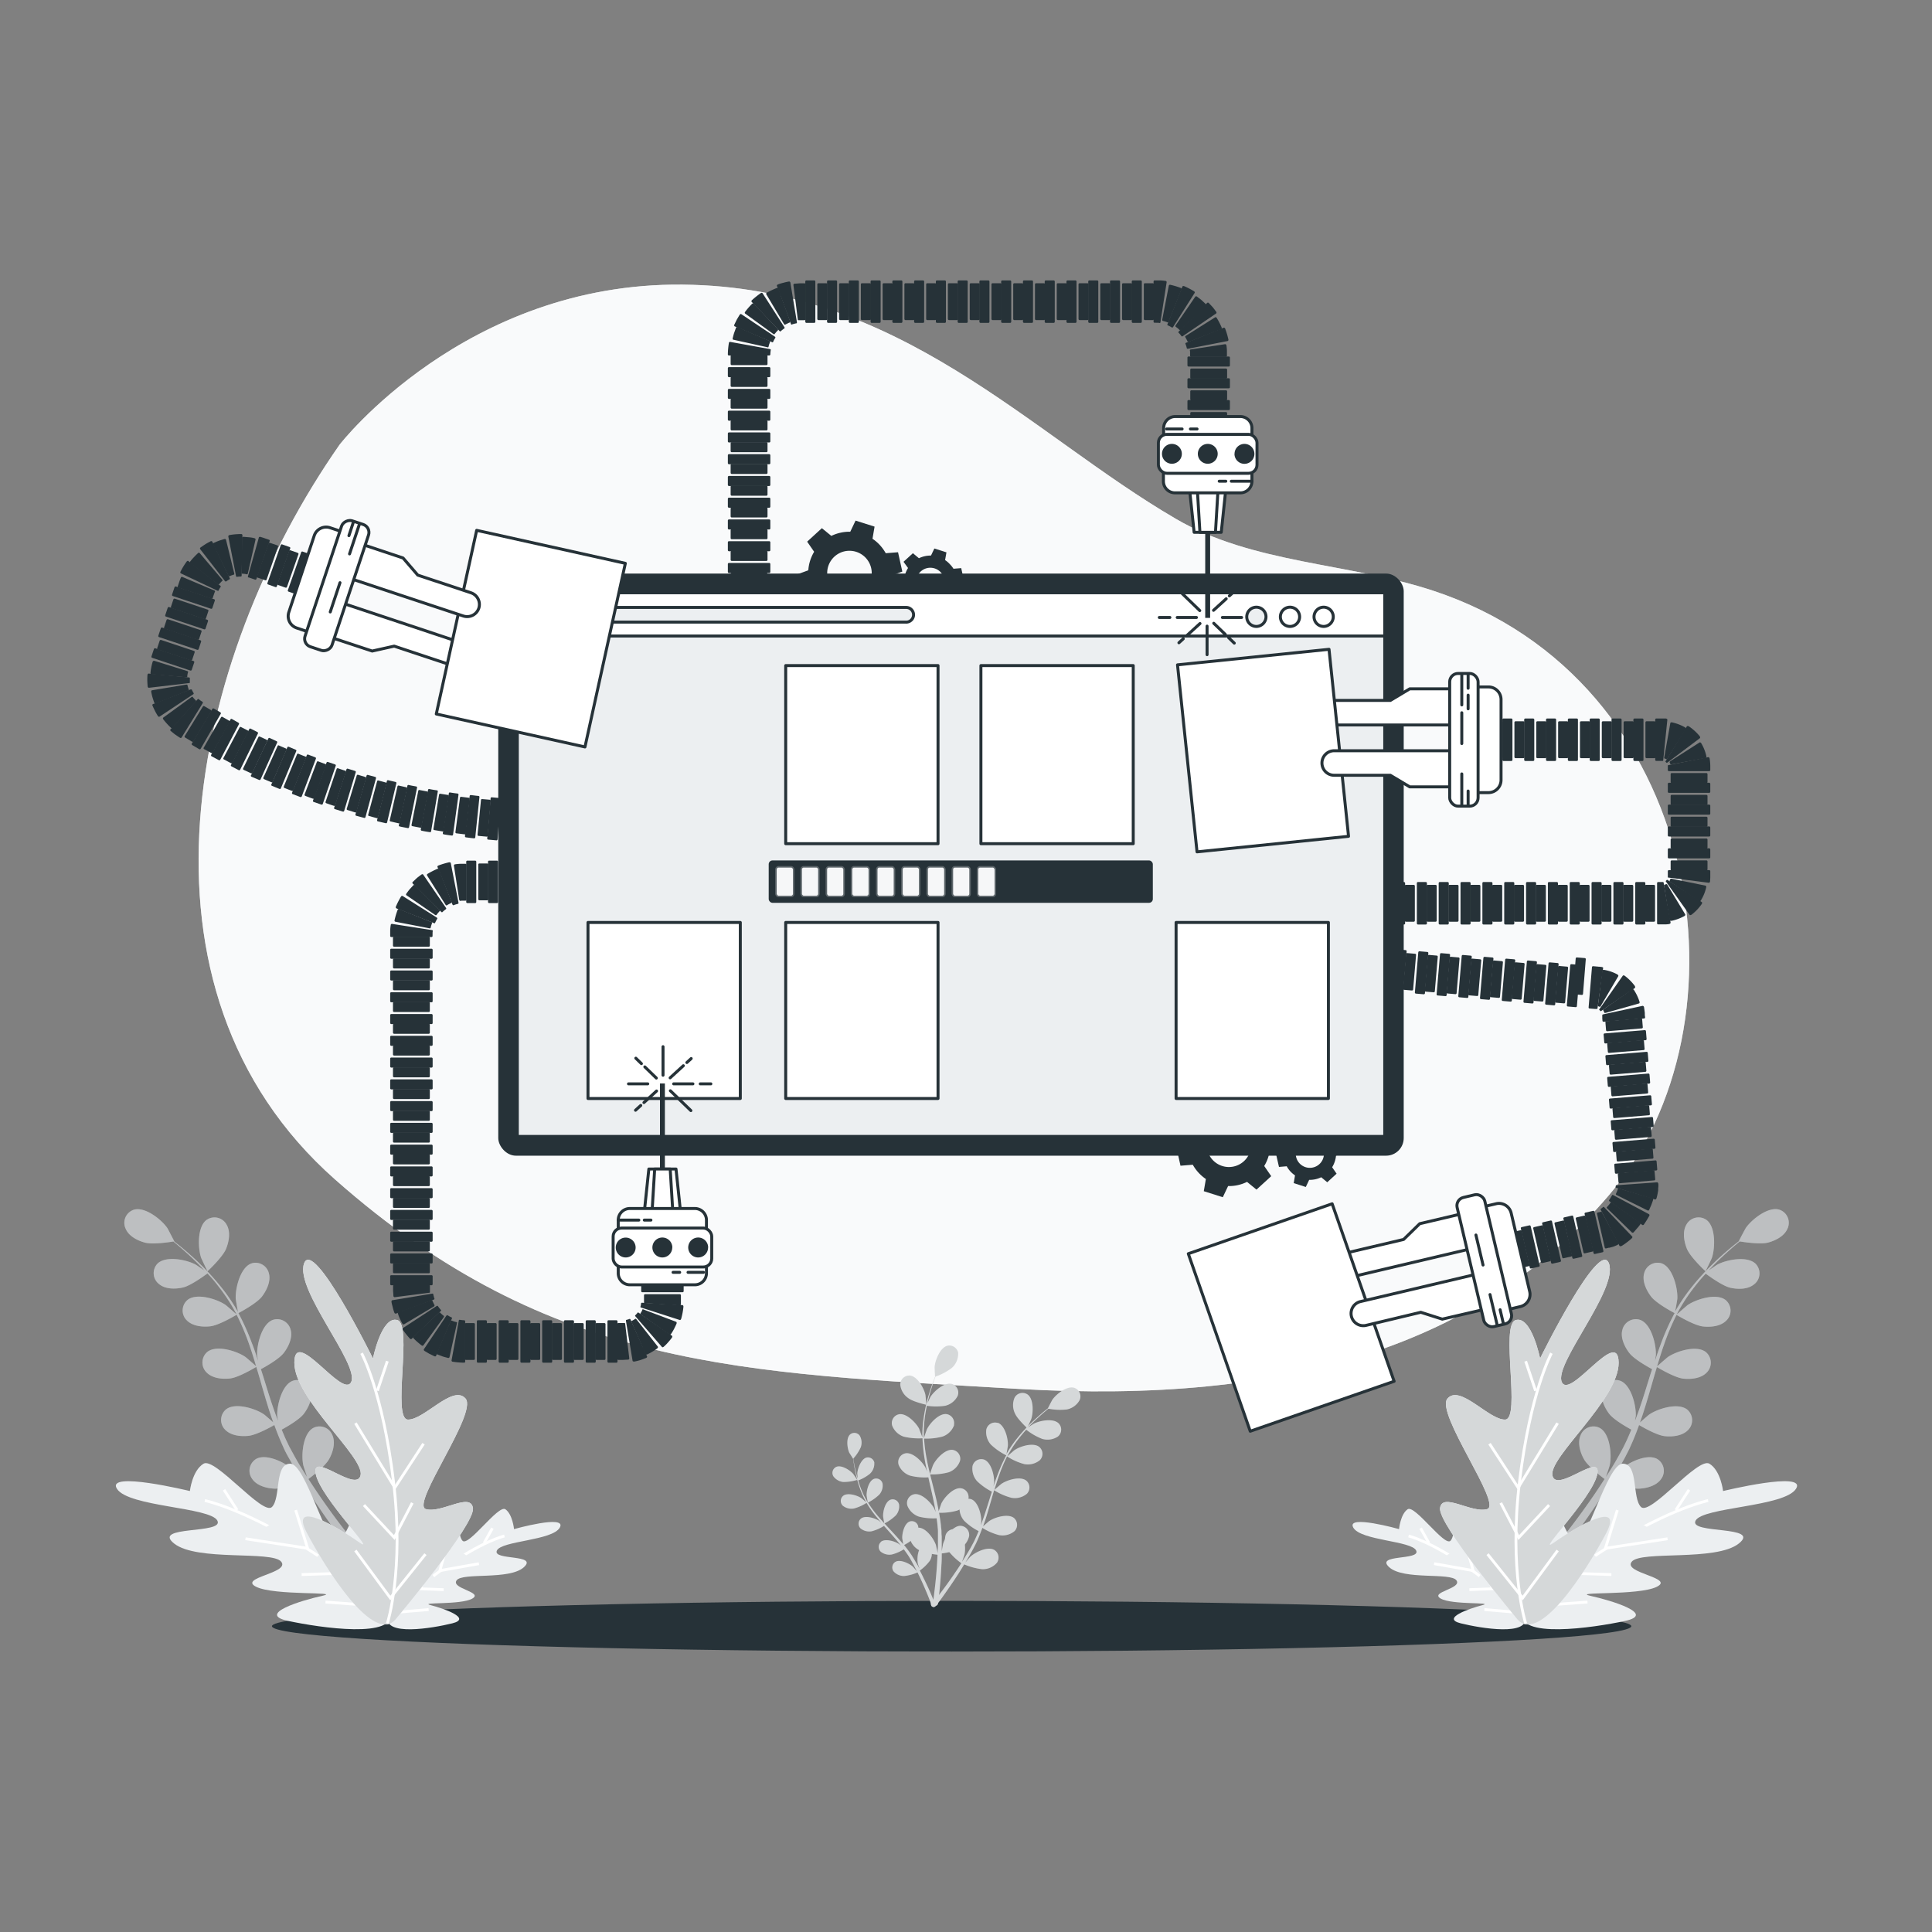 <svg xmlns="http://www.w3.org/2000/svg" viewBox="0 0 500 500"><rect x="0" y="0" width="500" height="500" fill="#808080" stroke="none"/><g id="freepik--background-simple--inject-17"><path d="M86.71,305.24c55.88,49.39,105.86,50,176.56,54.19s120.16-11.56,153.08-50.07c38-44.49,24.67-133.36-45.41-156.47-21.9-7.24-46.82-7-66.69-18.65-37.94-22.15-71.22-60-127.57-60.58s-88.79,41.42-88.79,41.42C49,170.8,30.83,255.85,86.71,305.24Z" style="fill:#ECEFF1"></path><path d="M86.71,305.24c55.88,49.39,105.86,50,176.56,54.19s120.16-11.56,153.08-50.07c38-44.49,24.67-133.36-45.41-156.47-21.9-7.24-46.82-7-66.69-18.65-37.94-22.15-71.22-60-127.57-60.58s-88.79,41.42-88.79,41.42C49,170.8,30.83,255.85,86.71,305.24Z" style="fill:#fff;opacity:0.7;isolation:isolate"></path></g><g id="freepik--Shadow--inject-17"><ellipse cx="246.28" cy="420.86" rx="175.9" ry="6.56" style="fill:#263238"></ellipse></g><g id="freepik--Portfolio--inject-17"><path d="M325.92,289.08a10.34,10.34,0,0,0-1.91-1.65l.54-3.15-4.92-1.56-1.37,2.89a10.51,10.51,0,0,0-4.9,1.08l-2.45-2-3.81,3.48,1.81,2.63a10.54,10.54,0,0,0-1.51,4.78l-3,1.11,1.11,5,3.18-.26a10.87,10.87,0,0,0,3.39,3.7l-.54,3.15,4.92,1.56,1.37-2.89a10.51,10.51,0,0,0,4.9-1.08l2.45,2,3.81-3.48-1.81-2.63a10.54,10.54,0,0,0,1.51-4.78l3-1.1-1.11-5.05-3.18.26A10.42,10.42,0,0,0,325.92,289.08Zm-4,11.44a5.74,5.74,0,1,1,.36-8.11,5.74,5.74,0,0,1-.36,8.11Z" style="fill:#263238"></path><path d="M344,294a7.2,7.2,0,0,0-1.22-1.05l.34-2L340,290l-.87,1.84a6.86,6.86,0,0,0-3.12.68l-1.56-1.3L332,293.35l1.15,1.67a7,7,0,0,0-1,3l-1.9.71L331,302l2-.17a7.07,7.07,0,0,0,.93,1.31,7.2,7.2,0,0,0,1.22,1.05l-.34,2,3.13,1,.87-1.84a6.86,6.86,0,0,0,3.12-.68l1.56,1.3,2.42-2.22-1.15-1.67a7,7,0,0,0,1-3l1.9-.71-.7-3.21-2,.17A7,7,0,0,0,344,294Zm-2.55,7.28a3.65,3.65,0,1,1,.23-5.16,3.65,3.65,0,0,1-.23,5.16Z" style="fill:#263238"></path><path d="M227.72,141.08a10.8,10.8,0,0,0-1.92-1.65l.54-3.14-4.92-1.56-1.37,2.88a10.79,10.79,0,0,0-4.9,1.08l-2.45-2-3.81,3.49,1.81,2.62a10.7,10.7,0,0,0-1.51,4.79l-3,1.1,1.11,5,3.18-.25a10.65,10.65,0,0,0,1.47,2.05,10.09,10.09,0,0,0,1.92,1.65l-.55,3.14,4.93,1.56,1.37-2.88a10.75,10.75,0,0,0,4.89-1.08l2.46,2,3.81-3.49L229,153.81a10.71,10.71,0,0,0,1.52-4.79l3-1.1-1.11-5-3.18.25A11.45,11.45,0,0,0,227.72,141.08Zm-3.13,10.45a5.76,5.76,0,0,1-9.77-.44,5.7,5.7,0,0,1,.27-6.05,5.76,5.76,0,0,1,9.77.44A5.7,5.7,0,0,1,224.59,151.53Z" style="fill:#263238"></path><path d="M245.81,146a6.45,6.45,0,0,0-1.22-1.05l.35-2-3.13-1-.87,1.83a6.87,6.87,0,0,0-3.12.69l-1.56-1.3-2.43,2.22L235,147a6.68,6.68,0,0,0-1,3l-1.91.7.71,3.21,2-.16a6.33,6.33,0,0,0,.94,1.3,6.44,6.44,0,0,0,1.21,1l-.34,2,3.13,1,.87-1.83a6.87,6.87,0,0,0,3.12-.69l1.56,1.3,2.42-2.22-1.15-1.67a6.68,6.68,0,0,0,1-3l1.91-.7-.71-3.21-2,.16A6.8,6.8,0,0,0,245.81,146Zm-2.06,6.74a3.67,3.67,0,1,1,.18-4,3.66,3.66,0,0,1-.18,4Z" style="fill:#263238"></path><rect x="71.96" y="146.96" width="10.99" height="2.6" rx="0.27" transform="translate(-88.1 172.22) rotate(-70.65)" style="fill:#263238"></rect><rect x="75.06" y="147.8" width="9.54" height="2.6" rx="0.27" transform="translate(-87.3 175.01) rotate(-70.65)" style="fill:#263238"></rect><rect x="66.66" y="145.11" width="10.99" height="2.6" rx="0.27" transform="translate(-89.89 165.98) rotate(-70.65)" style="fill:#263238"></rect><rect x="69.75" y="145.94" width="9.54" height="2.6" rx="0.27" transform="translate(-89.09 168.77) rotate(-70.65)" style="fill:#263238"></rect><path d="M69.8,140l-3.44,9.86A.28.28,0,0,1,66,150l-1-.34-.48-.17-.28-.07c-.07,0-.1-.16-.06-.31l2.81-10c0-.14.24-.21.45-.15l.72.22.48.17,1,.34A.25.25,0,0,1,69.8,140Z" style="fill:#263238"></path><path d="M71.93,141.55,69,150a.27.27,0,0,1-.34.17l-2-.68a.27.27,0,0,1-.16-.35h0l3-8.49a.27.27,0,0,1,.34-.17l2,.68a.27.27,0,0,1,.1.37Z" style="fill:#263238"></path><path d="M62.74,138.48l-.2,10.44c0,.15-.07.27-.15.28a6.92,6.92,0,0,0-1.11.09c-.08,0-.17-.09-.2-.23l-2-10.24a.38.38,0,0,1,.33-.35,17.7,17.7,0,0,1,3-.26A.32.32,0,0,1,62.74,138.48Z" style="fill:#263238"></path><path d="M66.14,139.62l-2,8.77a.24.24,0,0,1-.22.24c-.09,0-.4-.09-.61-.11l-.62-.05c-.08,0-.16-.12-.15-.27l.1-9c0-.15.17-.28.38-.27l1.44.12a7.7,7.7,0,0,1,1.41.24C66,139.33,66.18,139.48,66.14,139.62Z" style="fill:#263238"></path><path d="M54.94,140.17l4.51,9.42c.07.14.06.27,0,.31l-.49.27a4.87,4.87,0,0,1-.47.32.31.31,0,0,1-.28-.12l-6.41-8.25a.33.33,0,0,1,.13-.45h0c.41-.28.82-.57,1.24-.84s.87-.49,1.31-.73A.33.33,0,0,1,54.94,140.17Z" style="fill:#263238"></path><path d="M58.49,139.68l2.14,8.74c0,.14,0,.27-.1.29l-.59.19c-.2.06-.38.17-.58.24s-.2,0-.27-.18l-3.94-8.08c-.07-.14,0-.32.22-.4.44-.19.87-.4,1.32-.55s.91-.3,1.37-.43C58.26,139.45,58.46,139.53,58.49,139.68Z" style="fill:#263238"></path><path d="M48.74,145.19,57,151.58c.12.09.18.21.12.27a6.61,6.61,0,0,0-.57,1c0,.07-.18.08-.31,0l-9.44-4.46a.34.34,0,0,1-.07-.47,18,18,0,0,1,1.56-2.56C48.42,145.16,48.63,145.1,48.74,145.19Z" style="fill:#263238"></path><path d="M51.69,143.14,57.51,150c.1.11.12.25.05.31a3,3,0,0,0-.44.43,2.55,2.55,0,0,0-.4.47c-.06.07-.2,0-.32,0l-7.16-5.45a.34.34,0,0,1,0-.46,12.25,12.25,0,0,1,.94-1.09c.32-.35.65-.68,1-1a.32.32,0,0,1,.45-.11Z" style="fill:#263238"></path><rect x="48.77" y="149.17" width="2.6" height="10.99" rx="0.27" transform="translate(-112.5 153.24) rotate(-71.56)" style="fill:#263238"></rect><path d="M47.17,149.3l8.28,3.51c.14.06.23.17.2.26-.13.27-.39,1.06-.6,1.69a.27.27,0,0,1-.34.17l-8.53-2.85a.27.27,0,0,1-.18-.34h0c.24-.68.38-1.2.78-2.19A.32.32,0,0,1,47.17,149.3Z" style="fill:#263238"></path><rect x="47" y="154.5" width="2.6" height="10.99" rx="0.27" transform="translate(-118.76 155.2) rotate(-71.56)" style="fill:#263238"></rect><rect x="47.78" y="152.81" width="2.6" height="9.54" rx="0.27" transform="translate(-115.93 154.33) rotate(-71.57)" style="fill:#263238"></rect><rect x="45.21" y="159.8" width="2.6" height="10.99" rx="0.27" transform="translate(-125.01 157.16) rotate(-71.57)" style="fill:#263238"></rect><rect x="46.01" y="158.15" width="2.6" height="9.54" rx="0.27" transform="translate(-122.21 156.29) rotate(-71.57)" style="fill:#263238"></rect><rect x="43.43" y="165.16" width="2.6" height="10.99" rx="0.27" transform="translate(-131.31 159.11) rotate(-71.56)" style="fill:#263238"></rect><rect x="44.23" y="163.5" width="2.6" height="9.54" rx="0.27" transform="translate(-128.5 158.24) rotate(-71.56)" style="fill:#263238"></rect><path d="M38.48,174.32l10.4,1c.15,0,.26.09.25.17v1.12c0,.19-.1.16-.25.18L38.53,178a.37.37,0,0,1-.32-.35q-.06-.75-.09-1.5c0-.5,0-1,.05-1.5C38.19,174.47,38.33,174.3,38.48,174.32Z" style="fill:#263238"></path><path d="M39.88,171l8.58,2.67c.15.05.25.16.22.24l-.09.3-.06.31-.06.3v.31c0,.09-.14.15-.29.14l-9-.78a.34.34,0,0,1-.23-.4l.08-.71.13-.71.15-.7.19-.69A.42.42,0,0,1,39.88,171Z" style="fill:#263238"></path><path d="M39.58,182.22l9.73-3.8h.31a4,4,0,0,0,.24.51,2.87,2.87,0,0,0,.28.48.28.28,0,0,1-.15.28l-8.7,5.78c-.13.09-.32,0-.44-.18-.26-.42-.52-.85-.74-1.3s-.44-.89-.63-1.35A.29.29,0,0,1,39.58,182.22Z" style="fill:#263238"></path><path d="M39.35,178.64l8.87-1.47c.15,0,.28,0,.29.12l.15.6c.07.2.12.4.19.6s-.05.19-.19.25l-8.36,3.32c-.14.06-.31-.05-.39-.24-.17-.45-.3-.91-.45-1.37a13.93,13.93,0,0,1-.32-1.39C39.1,178.85,39.2,178.66,39.35,178.64Z" style="fill:#263238"></path><path d="M44.11,188.78l7-7.76c.1-.11.23-.15.29-.11s.28.25.44.35l.24.16.3.19a.27.27,0,0,1,.08.37L47,190.86a.28.28,0,0,1-.38.09c-.13-.07-.36-.22-.56-.36l-.62-.42c-.41-.28-.78-.62-1.17-.93C44.06,189.1,44,188.89,44.11,188.78Z" style="fill:#263238"></path><path d="M42.3,185.68l7.27-5.29c.12-.09.27-.1.32,0a7.26,7.26,0,0,0,.83.92c.06.06,0,.21-.07.32l-6,6.73a.32.32,0,0,1-.45-.06h0a16.86,16.86,0,0,1-1.93-2.12.35.35,0,0,1,0-.49Z" style="fill:#263238"></path><path d="M49.63,192.46l5.33-9a.28.28,0,0,1,.37-.1l1.71,1a.28.28,0,0,1,.09.37l-5.2,9.06a.28.28,0,0,1-.37.1h0l-1.82-1.08A.28.28,0,0,1,49.63,192.46Z" style="fill:#263238"></path><path d="M47.79,190.52l4.71-7.67a.27.27,0,0,1,.36-.1l1.72,1a.26.26,0,0,1,.09.37l-4.59,7.73a.28.28,0,0,1-.38.1l-1.81-1.09A.27.27,0,0,1,47.79,190.52Z" style="fill:#263238"></path><path d="M54.65,195.33l5-9.14a.26.26,0,0,1,.34-.13h0l1.75,1a.27.27,0,0,1,.1.36L57,196.62a.27.27,0,0,1-.36.11h0l-1.87-1a.28.28,0,0,1-.12-.38Z" style="fill:#263238"></path><path d="M52.75,193.46l4.45-7.82a.28.28,0,0,1,.37-.11l1.75,1a.27.27,0,0,1,.1.37h0l-4.34,7.88a.28.28,0,0,1-.37.11l-1.85-1a.26.26,0,0,1-.17-.32A.24.24,0,0,1,52.75,193.46Z" style="fill:#263238"></path><path d="M59.76,198l4.74-9.3a.27.27,0,0,1,.36-.13h0l1.78.9a.27.27,0,0,1,.11.36h0l-4.6,9.37a.28.28,0,0,1-.37.12l-1.89-1A.28.28,0,0,1,59.76,198Z" style="fill:#263238"></path><path d="M57.8,196.23l4.2-7.95a.27.27,0,0,1,.36-.13h0l1.78.91a.26.26,0,0,1,.12.35h0l-4.08,8a.29.29,0,0,1-.37.12l-1.88-1A.26.26,0,0,1,57.8,196.23Z" style="fill:#263238"></path><path d="M65,200.58l4.44-9.45a.27.27,0,0,1,.35-.14l1.81.84a.27.27,0,0,1,.12.36l-4.29,9.52a.27.27,0,0,1-.36.14h0l-2-.84a.28.28,0,0,1-.12-.38Z" style="fill:#263238"></path><path d="M62.94,198.84l3.94-8.09a.26.26,0,0,1,.34-.13h0l1.82.85a.26.26,0,0,1,.12.35h0L65.35,200a.29.29,0,0,1-.37.13l-1.92-.89a.27.27,0,0,1-.13-.37Z" style="fill:#263238"></path><path d="M70.23,203l4.13-9.59a.28.28,0,0,1,.35-.15l1.84.78a.26.26,0,0,1,.13.34h0l-4,9.65a.26.26,0,0,1-.35.14h0l-2-.82A.27.27,0,0,1,70.23,203Z" style="fill:#263238"></path><path d="M68.16,201.27l3.68-8.21a.25.25,0,0,1,.32-.15h0c.61.29,1.23.53,1.84.8a.27.27,0,0,1,.15.34h0l-3.56,8.26a.26.26,0,0,1-.35.14h0c-.65-.28-1.31-.53-1.94-.83A.29.29,0,0,1,68.16,201.27Z" style="fill:#263238"></path><path d="M75.58,205.17l3.82-9.72a.26.26,0,0,1,.34-.16l1.87.71a.27.27,0,0,1,.15.34h0l-3.67,9.77a.29.29,0,0,1-.36.16l-2-.76a.27.27,0,0,1-.15-.34Z" style="fill:#263238"></path><path d="M73.45,203.54l3.42-8.33a.26.26,0,0,1,.33-.15h0c.61.27,1.24.51,1.86.74a.27.27,0,0,1,.15.35l-3.29,8.38a.28.28,0,0,1-.36.15c-.66-.25-1.32-.5-2-.78A.28.28,0,0,1,73.45,203.54Z" style="fill:#263238"></path><path d="M81,207.2l3.51-9.84a.28.28,0,0,1,.34-.17l1.88.65a.25.25,0,0,1,.16.33h0l-3.36,9.89a.28.28,0,0,1-.35.17l-2-.69A.27.27,0,0,1,81,207.2Z" style="fill:#263238"></path><path d="M78.82,205.63,82,197.2a.26.26,0,0,1,.34-.16c.63.24,1.25.48,1.88.69a.25.25,0,0,1,.16.33h0l-3,8.48a.29.29,0,0,1-.35.17c-.67-.22-1.33-.48-2-.73a.29.29,0,0,1-.21-.35Z" style="fill:#263238"></path><path d="M86.47,209.06l3.19-9.94a.27.27,0,0,1,.33-.19l1.91.59a.26.26,0,0,1,.17.33h0l-3,10a.27.27,0,0,1-.33.19h0l-2-.62a.27.27,0,0,1-.27-.25A.3.3,0,0,1,86.47,209.06Z" style="fill:#263238"></path><path d="M84.25,207.55,87.12,199a.27.27,0,0,1,.34-.17c.63.21,1.25.44,1.89.63a.27.27,0,0,1,.17.34l-2.74,8.57a.29.29,0,0,1-.35.18c-.68-.21-1.34-.45-2-.68A.28.28,0,0,1,84.25,207.55Z" style="fill:#263238"></path><path d="M92,210.74l2.87-10a.27.27,0,0,1,.33-.19l1.92.52a.27.27,0,0,1,.19.33l-2.73,10.08a.27.27,0,0,1-.33.19l-2.06-.55a.28.28,0,0,1-.2-.34A.06.06,0,0,1,92,210.74Z" style="fill:#263238"></path><path d="M89.74,209.3l2.59-8.61a.26.26,0,0,1,.32-.18h0l1.92.58a.27.27,0,0,1,.18.33l-2.47,8.65a.28.28,0,0,1-.34.19l-2-.62a.28.28,0,0,1-.22-.31Z" style="fill:#263238"></path><path d="M97.59,212.24l2.54-10.12a.26.26,0,0,1,.31-.2h0l1.94.45a.26.26,0,0,1,.2.31h0l-2.4,10.17a.28.28,0,0,1-.33.2l-2.07-.48A.28.28,0,0,1,97.59,212.24Z" style="fill:#263238"></path><path d="M95.28,210.88l2.32-8.7a.25.25,0,0,1,.31-.19h0l1.93.52a.25.25,0,0,1,.19.31v0l-2.19,8.73a.25.25,0,0,1-.31.19h0l-2-.55a.27.27,0,0,1-.25-.29A.06.06,0,0,0,95.28,210.88Z" style="fill:#263238"></path><path d="M103.22,213.56l2.22-10.21a.24.24,0,0,1,.29-.2h0c.65.15,1.3.26,2,.39a.27.27,0,0,1,.2.32l-2.07,10.23a.28.28,0,0,1-.33.22h0c-.69-.14-1.39-.26-2.08-.42a.29.29,0,0,1-.25-.32Z" style="fill:#263238"></path><path d="M100.87,212.27l2-8.76a.25.25,0,0,1,.3-.21h0l2,.45a.28.28,0,0,1,.2.33l-1.91,8.79a.26.26,0,0,1-.31.2h0l-2.06-.47a.26.26,0,0,1-.22-.31Z" style="fill:#263238"></path><path d="M108.89,214.69l1.89-10.27a.27.27,0,0,1,.31-.22c.65.14,1.3.24,2,.34a.25.25,0,0,1,.21.3h0l-1.73,10.3a.26.26,0,0,1-.31.22h0c-.7-.1-1.4-.21-2.09-.36a.29.29,0,0,1-.27-.31Z" style="fill:#263238"></path><path d="M106.5,213.49l1.75-8.83a.25.25,0,0,1,.3-.21h0l2,.38a.27.27,0,0,1,.21.32L109.11,214a.27.27,0,0,1-.32.21h0l-2.07-.4A.28.28,0,0,1,106.5,213.49Z" style="fill:#263238"></path><path d="M114.6,215.64l1.56-10.33a.24.24,0,0,1,.28-.22h0c.66.1,1.31.21,2,.28a.27.27,0,0,1,.22.31L117.25,216a.28.28,0,0,1-.31.24c-.71-.08-1.41-.19-2.11-.31A.27.27,0,0,1,114.6,215.64Z" style="fill:#263238"></path><path d="M112.17,214.52l1.46-8.88a.27.27,0,0,1,.31-.22l2,.31a.27.27,0,0,1,.22.31l-1.33,8.9a.29.29,0,0,1-.32.23l-2.09-.34a.25.25,0,0,1-.25-.27Z" style="fill:#263238"></path><path d="M120.33,216.41,121.55,206a.27.27,0,0,1,.29-.24c.66.07,1.32.17,2,.23a.26.26,0,0,1,.24.28h0L123,216.71a.29.29,0,0,1-.3.25c-.71-.06-1.41-.17-2.11-.25A.29.29,0,0,1,120.33,216.41Z" style="fill:#263238"></path><path d="M117.86,215.37l1.18-8.92a.28.28,0,0,1,.3-.24l2,.25a.26.26,0,0,1,.22.29h0l-1,8.94a.29.29,0,0,1-.31.24l-2.1-.26a.28.28,0,0,1-.29-.27Z" style="fill:#263238"></path><path d="M126.09,217l.88-10.41a.26.26,0,0,1,.28-.25l2,.18a.27.27,0,0,1,.24.29l-.72,10.41a.29.29,0,0,1-.3.26l-2.12-.19a.27.27,0,0,1-.26-.28Z" style="fill:#263238"></path><path d="M123.59,216l.89-8.95a.26.26,0,0,1,.28-.25l2,.17a.29.29,0,0,1,.24.3l-.76,9a.27.27,0,0,1-.29.25h0l-2.1-.19a.26.26,0,0,1-.26-.26A.17.17,0,0,1,123.59,216Z" style="fill:#263238"></path><path d="M131.86,217.38,132.4,207a.27.27,0,0,1,.28-.26h0l2,.11a.26.26,0,0,1,.25.28l-.38,10.44a.28.28,0,0,1-.29.26l-2.12-.11a.28.28,0,0,1-.28-.3Z" style="fill:#263238"></path><path d="M129.33,216.52l.6-9a.28.28,0,0,1,.28-.26l2,.11a.27.27,0,0,1,.24.29l-.46,9a.28.28,0,0,1-.29.26l-2.11-.11A.28.28,0,0,1,129.33,216.52Z" style="fill:#263238"></path><path d="M137.65,217.58l.19-10.44a.28.28,0,0,1,.27-.27h2a.27.27,0,0,1,.26.28h0v10.44a.27.27,0,0,1-.27.27H138a.27.27,0,0,1-.32-.21Z" style="fill:#263238"></path><path d="M135.09,216.81l.3-9a.28.28,0,0,1,.27-.27h2a.28.28,0,0,1,.26.28l-.17,9a.28.28,0,0,1-.28.27h-2.12a.26.26,0,0,1-.26-.26Z" style="fill:#263238"></path><rect x="143.36" y="206.93" width="2.6" height="10.99" rx="0.27" style="fill:#263238"></rect><rect x="140.85" y="207.65" width="2.6" height="9.54" rx="0.27" style="fill:#263238"></rect><rect x="165.94" y="331.83" width="10.99" height="2.6" rx="0.27" style="fill:#263238"></rect><rect x="166.67" y="329.31" width="9.54" height="2.6" rx="0.27" style="fill:#263238"></rect><path d="M166.19,337.15l10.43.61c.15,0,.26.2.25.43a17.39,17.39,0,0,1-.58,3.11c-.06.22-.24.36-.38.31l-9.94-3.2a.23.23,0,0,1-.23-.2,5,5,0,0,0,.18-.94C165.92,337.2,166,337.15,166.19,337.15Z" style="fill:#263238"></path><path d="M166.94,334.94h9a.28.28,0,0,1,.28.27v2.26c0,.22-.14.39-.29.38l-9-.6c-.15,0-.27-.09-.26-.17v-1.87A.27.27,0,0,1,166.94,334.94Z" style="fill:#263238"></path><path d="M165.31,339.75l8.59,5.94c.12.08.11.3,0,.49-.31.42-.65.83-1,1.22a10.67,10.67,0,0,1-1.11,1.12c-.17.16-.39.19-.48.07l-6.84-7.89c-.1-.11-.14-.24-.09-.29a1.82,1.82,0,0,0,.34-.34,2.85,2.85,0,0,0,.31-.38C165.05,339.64,165.19,339.66,165.31,339.75Z" style="fill:#263238"></path><path d="M166.55,338.9l8.42,3.18c.14.05.19.26.12.47-.19.47-.42.91-.64,1.37a13.73,13.73,0,0,1-.77,1.29c-.12.19-.33.26-.45.17l-7.36-5.18c-.12-.09-.17-.21-.13-.28l.28-.47a2.94,2.94,0,0,0,.23-.51C166.31,338.76,166.41,338.85,166.55,338.9Z" style="fill:#263238"></path><path d="M163.19,341.51l4.27,9.53c.06.13-.06.33-.27.41-.49.19-1,.38-1.49.54a12,12,0,0,1-1.54.38c-.23,0-.43-.05-.45-.2L162,341.87c0-.15,0-.27.08-.28s.31-.09.46-.12l.46-.16S163.13,341.37,163.19,341.51Z" style="fill:#263238"></path><path d="M164.7,341.43l5.55,7.08c.09.12,0,.32-.15.46a12.89,12.89,0,0,1-1.25.83,11.44,11.44,0,0,1-1.34.71c-.19.1-.4.06-.46-.08l-3.61-8.24c-.06-.14-.05-.28,0-.32a2.3,2.3,0,0,0,.49-.26,2.8,2.8,0,0,0,.46-.3C164.47,341.26,164.6,341.32,164.7,341.43Z" style="fill:#263238"></path><rect x="157.21" y="341.68" width="2.6" height="10.99" rx="0.27" style="fill:#263238"></rect><path d="M161.8,342.63l1.06,8.94a.35.35,0,0,1-.36.31c-.49,0-1,.06-1.47.07h-1a.28.28,0,0,1-.27-.28v-9a.27.27,0,0,1,.27-.27h1.6C161.71,342.38,161.79,342.48,161.8,342.63Z" style="fill:#263238"></path><rect x="151.58" y="341.68" width="2.6" height="10.99" rx="0.27" style="fill:#263238"></rect><rect x="154.1" y="342.41" width="2.6" height="9.54" rx="0.27" style="fill:#263238"></rect><rect x="145.95" y="341.68" width="2.6" height="10.99" rx="0.27" style="fill:#263238"></rect><rect x="148.46" y="342.41" width="2.6" height="9.54" rx="0.27" style="fill:#263238"></rect><rect x="140.31" y="341.68" width="2.6" height="10.99" rx="0.27" style="fill:#263238"></rect><rect x="142.83" y="342.41" width="2.6" height="9.54" rx="0.27" style="fill:#263238"></rect><rect x="134.68" y="341.68" width="2.6" height="10.99" rx="0.27" style="fill:#263238"></rect><rect x="137.2" y="342.41" width="2.6" height="9.54" rx="0.27" style="fill:#263238"></rect><rect x="129.05" y="341.68" width="2.6" height="10.99" rx="0.27" style="fill:#263238"></rect><rect x="131.56" y="342.41" width="2.6" height="9.54" rx="0.27" style="fill:#263238"></rect><rect x="123.41" y="341.68" width="2.6" height="10.99" rx="0.27" style="fill:#263238"></rect><rect x="125.93" y="342.41" width="2.6" height="9.54" rx="0.27" style="fill:#263238"></rect><path d="M120.39,342v10.4c0,.15-.11.27-.33.26a19.74,19.74,0,0,1-2.87-.25.32.32,0,0,1-.33-.33l1.87-10.27c0-.15.12-.26.21-.25a8.54,8.54,0,0,0,1.24.12A.29.29,0,0,1,120.39,342Z" style="fill:#263238"></path><rect x="120.3" y="342.41" width="2.6" height="9.54" rx="0.27" style="fill:#263238"></rect><path d="M116.93,341.28l-4.07,9.62c-.06.14-.26.18-.45.09l-1.3-.63c-.42-.24-.83-.49-1.24-.74-.17-.11-.25-.31-.17-.43l5.81-8.68c.09-.12.22-.19.29-.14l.53.32c.19.09.38.17.56.27S117,341.14,116.93,341.28Z" style="fill:#263238"></path><path d="M118.26,342.45l-1.93,8.79a.33.33,0,0,1-.42.18c-.44-.12-.9-.22-1.34-.37l-1.3-.48a.32.32,0,0,1-.24-.37v0l3.56-8.26c.06-.14.17-.21.27-.18l.63.23c.21.07.43.11.65.17S118.29,342.31,118.26,342.45Z" style="fill:#263238"></path><path d="M114.08,339.29l-7.55,7.22a.36.36,0,0,1-.46-.09,21.54,21.54,0,0,1-1.79-2.25.33.33,0,0,1,0-.47L113,338c.13-.08.27-.08.31,0a10.73,10.73,0,0,0,.78,1C114.22,339.05,114.18,339.19,114.08,339.29Z" style="fill:#263238"></path><path d="M114.83,340.91l-5.27,7.28a.33.33,0,0,1-.45,0,19.15,19.15,0,0,1-2.09-1.83.33.33,0,0,1,0-.45l6.54-6.17c.11-.1.26-.13.32-.06a8.48,8.48,0,0,0,1,.89A.32.32,0,0,1,114.83,340.91Z" style="fill:#263238"></path><path d="M112.24,336.35l-9.8,3.62a.39.39,0,0,1-.38-.26,9.67,9.67,0,0,1-.42-1.39c-.11-.46-.26-.93-.33-1.4,0-.21.07-.4.21-.42l10.31-1.71c.14,0,.27,0,.29.12a4.34,4.34,0,0,0,.14.6,3.09,3.09,0,0,0,.18.59C112.47,336.18,112.38,336.29,112.24,336.35Z" style="fill:#263238"></path><path d="M112.29,338.12l-7.73,4.61a.33.33,0,0,1-.42-.18c-.25-.39-.43-.82-.64-1.23A10.52,10.52,0,0,1,103,340a.32.32,0,0,1,.13-.43l8.46-3.07a.26.26,0,0,1,.31.07,3.76,3.76,0,0,0,.27.62,4.25,4.25,0,0,0,.31.6A.44.44,0,0,1,112.29,338.12Z" style="fill:#263238"></path><rect x="100.98" y="330.02" width="10.99" height="2.6" rx="0.27" style="fill:#263238"></rect><path d="M111.06,334.57l-8.92,1.14a.36.36,0,0,1-.33-.33c0-.46-.06-.92-.08-1.38v-1.19a.27.27,0,0,1,.27-.27h9a.27.27,0,0,1,.27.27v1.55C111.27,334.58,111.21,334.55,111.06,334.57Z" style="fill:#263238"></path><rect x="100.98" y="324.39" width="10.99" height="2.6" rx="0.27" style="fill:#263238"></rect><rect x="101.7" y="326.91" width="9.54" height="2.6" rx="0.27" style="fill:#263238"></rect><rect x="100.98" y="318.76" width="10.99" height="2.6" rx="0.27" style="fill:#263238"></rect><rect x="101.7" y="321.27" width="9.54" height="2.6" rx="0.27" style="fill:#263238"></rect><rect x="100.98" y="313.12" width="10.99" height="2.6" rx="0.27" style="fill:#263238"></rect><rect x="101.7" y="315.64" width="9.54" height="2.6" rx="0.27" style="fill:#263238"></rect><rect x="100.98" y="307.49" width="10.99" height="2.6" rx="0.27" style="fill:#263238"></rect><rect x="101.7" y="310.01" width="9.54" height="2.6" rx="0.27" style="fill:#263238"></rect><rect x="100.98" y="301.86" width="10.99" height="2.6" rx="0.27" style="fill:#263238"></rect><rect x="101.7" y="304.37" width="9.54" height="2.6" rx="0.27" style="fill:#263238"></rect><rect x="100.98" y="296.23" width="10.99" height="2.6" rx="0.27" style="fill:#263238"></rect><rect x="101.7" y="298.74" width="9.54" height="2.6" rx="0.27" style="fill:#263238"></rect><rect x="100.98" y="290.59" width="10.99" height="2.6" rx="0.27" style="fill:#263238"></rect><rect x="101.7" y="293.11" width="9.54" height="2.6" rx="0.27" style="fill:#263238"></rect><rect x="100.98" y="284.96" width="10.99" height="2.6" rx="0.27" style="fill:#263238"></rect><rect x="101.7" y="287.47" width="9.54" height="2.6" rx="0.27" style="fill:#263238"></rect><rect x="100.98" y="279.33" width="10.99" height="2.6" rx="0.27" style="fill:#263238"></rect><rect x="101.7" y="281.84" width="9.54" height="2.6" rx="0.27" style="fill:#263238"></rect><rect x="100.98" y="273.69" width="10.99" height="2.6" rx="0.27" style="fill:#263238"></rect><rect x="101.7" y="276.21" width="9.54" height="2.6" rx="0.27" style="fill:#263238"></rect><rect x="100.98" y="268.06" width="10.99" height="2.6" rx="0.27" style="fill:#263238"></rect><rect x="101.7" y="270.58" width="9.54" height="2.6" rx="0.27" style="fill:#263238"></rect><rect x="100.98" y="262.43" width="10.99" height="2.6" rx="0.27" style="fill:#263238"></rect><rect x="101.7" y="264.94" width="9.54" height="2.6" rx="0.27" style="fill:#263238"></rect><rect x="100.98" y="256.79" width="10.99" height="2.6" rx="0.27" style="fill:#263238"></rect><rect x="101.7" y="259.31" width="9.54" height="2.6" rx="0.27" style="fill:#263238"></rect><rect x="100.98" y="251.16" width="10.99" height="2.6" rx="0.27" style="fill:#263238"></rect><rect x="101.7" y="253.68" width="9.54" height="2.6" rx="0.27" style="fill:#263238"></rect><rect x="100.98" y="245.53" width="10.99" height="2.6" rx="0.27" style="fill:#263238"></rect><rect x="101.7" y="248.04" width="9.54" height="2.6" rx="0.27" style="fill:#263238"></rect><path d="M111.69,242.5H101.25a.27.27,0,0,1-.27-.27h0v-1.36a9.75,9.75,0,0,1,.14-1.43.32.32,0,0,1,.32-.34l10.32,1.6c.15,0,.26.12.25.2a3.18,3.18,0,0,0-.06.62v.32a2.54,2.54,0,0,0,0,.39A.28.28,0,0,1,111.69,242.5Z" style="fill:#263238"></path><rect x="101.7" y="242.41" width="9.54" height="2.6" rx="0.27" style="fill:#263238"></rect><path d="M112.3,238.9l-9.72-3.82a.35.35,0,0,1-.12-.46,20.7,20.7,0,0,1,1.31-2.57.34.34,0,0,1,.43-.17l8.83,5.58c.12.08.19.21.14.28a10.38,10.38,0,0,0-.57,1.1A.19.19,0,0,1,112.3,238.9Z" style="fill:#263238"></path><path d="M111.15,240.25l-8.84-1.71a.3.3,0,0,1-.2-.37v0a17.78,17.78,0,0,1,.79-2.67c.07-.19.24-.3.38-.24l8.35,3.35a.22.22,0,0,1,.2.26,9.59,9.59,0,0,0-.39,1.29A.25.25,0,0,1,111.15,240.25Z" style="fill:#263238"></path><path d="M114.19,236l-7.4-7.36a.3.3,0,0,1,.06-.43l0,0,1.06-1c.38-.3.77-.59,1.15-.87.17-.13.37-.13.46,0l5.9,8.61c.08.13.09.27,0,.33l-.5.37a6,6,0,0,1-.46.42C114.44,236.12,114.29,236.08,114.19,236Z" style="fill:#263238"></path><path d="M112.6,236.78l-7.42-5.09c-.13-.08-.13-.28,0-.44.27-.37.54-.75.84-1.11l.93-1a.32.32,0,0,1,.44-.07l6.34,6.39c.1.1.14.25.07.32l-.45.5-.41.54A.33.33,0,0,1,112.6,236.78Z" style="fill:#263238"></path><path d="M117.09,234.07l-3.87-9.7c-.06-.14.06-.31.25-.38a20.52,20.52,0,0,1,2.77-.83c.2,0,.4.05.42.2l2,10.25a.26.26,0,0,1-.11.3,8,8,0,0,0-1.18.36C117.26,234.3,117.15,234.21,117.09,234.07Z" style="fill:#263238"></path><path d="M115.32,234.17l-4.8-7.61a.32.32,0,0,1,.16-.42,20.68,20.68,0,0,1,2.48-1.27.34.34,0,0,1,.44.13l3.28,8.38a.26.26,0,0,1-.06.31,7.56,7.56,0,0,0-1.2.62C115.54,234.36,115.4,234.29,115.32,234.17Z" style="fill:#263238"></path><rect x="120.66" y="222.73" width="2.6" height="10.99" rx="0.27" style="fill:#263238"></rect><path d="M118.84,232.85,117.47,224a.34.34,0,0,1,.32-.32,10.73,10.73,0,0,1,1.38-.13h1.31a.27.27,0,0,1,.27.27h0v9a.27.27,0,0,1-.27.27h-.75a3.79,3.79,0,0,0-.67.06A.52.52,0,0,1,118.84,232.85Z" style="fill:#263238"></path><rect x="126.3" y="222.73" width="2.6" height="10.99" rx="0.27" style="fill:#263238"></rect><rect x="123.78" y="223.46" width="2.6" height="9.54" rx="0.27" style="fill:#263238"></rect><rect x="131.93" y="222.73" width="2.6" height="10.99" rx="0.27" style="fill:#263238"></rect><rect x="129.41" y="223.46" width="2.6" height="9.54" rx="0.27" style="fill:#263238"></rect><rect x="137.56" y="222.73" width="2.6" height="10.99" rx="0.27" style="fill:#263238"></rect><rect x="135.05" y="223.46" width="2.6" height="9.54" rx="0.27" style="fill:#263238"></rect><rect x="188.37" y="123.18" width="10.99" height="2.6" rx="0.27" style="fill:#263238"></rect><rect x="189.09" y="125.69" width="9.54" height="2.6" rx="0.27" style="fill:#263238"></rect><rect x="188.37" y="128.8" width="10.99" height="2.6" rx="0.27" style="fill:#263238"></rect><rect x="189.09" y="131.32" width="9.54" height="2.6" rx="0.27" style="fill:#263238"></rect><rect x="188.37" y="134.43" width="10.99" height="2.6" rx="0.27" style="fill:#263238"></rect><rect x="189.09" y="136.95" width="9.54" height="2.6" rx="0.27" style="fill:#263238"></rect><rect x="188.37" y="140.06" width="10.99" height="2.6" rx="0.27" style="fill:#263238"></rect><rect x="189.09" y="142.57" width="9.54" height="2.6" rx="0.27" style="fill:#263238"></rect><rect x="188.37" y="145.69" width="10.99" height="2.6" rx="0.27" style="fill:#263238"></rect><rect x="189.09" y="148.2" width="9.54" height="2.6" rx="0.27" style="fill:#263238"></rect><rect x="188.37" y="151.31" width="10.99" height="2.6" rx="0.27" style="fill:#263238"></rect><rect x="189.09" y="153.83" width="9.54" height="2.6" rx="0.27" style="fill:#263238"></rect><rect x="188.37" y="156.94" width="10.99" height="2.6" rx="0.27" style="fill:#263238"></rect><rect x="189.09" y="159.46" width="9.54" height="2.6" rx="0.27" style="fill:#263238"></rect><rect x="188.37" y="117.54" width="10.99" height="2.6" rx="0.27" style="fill:#263238"></rect><rect x="189.09" y="120.06" width="9.54" height="2.6" rx="0.27" style="fill:#263238"></rect><rect x="188.37" y="111.91" width="10.99" height="2.6" rx="0.27" style="fill:#263238"></rect><rect x="189.09" y="114.43" width="9.54" height="2.6" rx="0.27" style="fill:#263238"></rect><rect x="188.37" y="106.28" width="10.99" height="2.6" rx="0.27" style="fill:#263238"></rect><rect x="189.09" y="108.79" width="9.54" height="2.6" rx="0.27" style="fill:#263238"></rect><rect x="188.37" y="100.64" width="10.99" height="2.6" rx="0.27" style="fill:#263238"></rect><rect x="189.09" y="103.16" width="9.54" height="2.6" rx="0.27" style="fill:#263238"></rect><rect x="188.37" y="95.01" width="10.99" height="2.6" rx="0.27" style="fill:#263238"></rect><rect x="189.09" y="97.53" width="9.54" height="2.6" rx="0.27" style="fill:#263238"></rect><path d="M199.08,92H188.64c-.15,0-.28-.1-.27-.33a19.75,19.75,0,0,1,.26-2.87.31.31,0,0,1,.33-.32l10.27,1.86c.15,0,.26.12.25.21a8.54,8.54,0,0,0-.12,1.24A.31.31,0,0,1,199.08,92Z" style="fill:#263238"></path><rect x="189.09" y="91.89" width="9.54" height="2.6" rx="0.27" style="fill:#263238"></rect><path d="M199.75,88.53l-9.61-4.07c-.14-.06-.18-.26-.09-.45l.63-1.3c.24-.42.49-.83.74-1.24.11-.18.3-.25.42-.17l8.68,5.81c.13.08.19.21.15.29l-.33.53c-.08.19-.17.38-.26.56S199.89,88.59,199.75,88.53Z" style="fill:#263238"></path><path d="M198.58,89.86l-8.78-1.94c-.15,0-.23-.21-.18-.41.12-.45.22-.9.37-1.34l.47-1.31a.32.32,0,0,1,.39-.23h0l8.26,3.56c.14.06.22.18.19.27s-.15.43-.23.64-.11.43-.18.65S198.73,89.89,198.58,89.86Z" style="fill:#263238"></path><path d="M201.74,85.67l-7.21-7.55c-.11-.11-.07-.31.09-.45a21.63,21.63,0,0,1,2.25-1.8.35.35,0,0,1,.47,0l5.66,8.8c.08.12.09.26,0,.31a10.73,10.73,0,0,0-1,.78C202,85.82,201.85,85.78,201.74,85.67Z" style="fill:#263238"></path><path d="M200.13,86.43l-7.29-5.28a.33.33,0,0,1,0-.45,18,18,0,0,1,1.82-2.09.33.33,0,0,1,.45,0l6.18,6.54c.1.11.12.25.05.32a8.39,8.39,0,0,0-.88,1A.28.28,0,0,1,200.13,86.43Z" style="fill:#263238"></path><path d="M204.69,83.83,201.07,74c-.06-.14.06-.31.26-.39a11,11,0,0,1,1.38-.42,13.11,13.11,0,0,1,1.41-.32.35.35,0,0,1,.42.21l1.7,10.3c0,.15,0,.28-.11.29a4.15,4.15,0,0,0-.61.14,3.09,3.09,0,0,0-.59.18C204.85,84.06,204.74,84,204.69,83.83Z" style="fill:#263238"></path><path d="M202.91,83.88l-4.6-7.73c-.08-.12,0-.31.17-.42A22.6,22.6,0,0,1,201,74.55a.34.34,0,0,1,.44.13l3.06,8.46c0,.14,0,.28-.07.31a2.84,2.84,0,0,0-.62.27,5.59,5.59,0,0,0-.6.3C203.12,84.08,203,84,202.91,83.88Z" style="fill:#263238"></path><rect x="208.41" y="72.57" width="2.6" height="10.99" rx="0.27" style="fill:#263238"></rect><path d="M206.47,82.66l-1.14-8.93a.34.34,0,0,1,.32-.32c.46,0,.92-.06,1.38-.09h1.19a.27.27,0,0,1,.27.27h0v9a.27.27,0,0,1-.27.27h-1.55C206.44,82.86,206.48,82.8,206.47,82.66Z" style="fill:#263238"></path><rect x="214.04" y="72.57" width="2.6" height="10.99" rx="0.27" style="fill:#263238"></rect><rect x="211.52" y="73.3" width="2.6" height="9.54" rx="0.27" style="fill:#263238"></rect><rect x="219.67" y="72.57" width="2.6" height="10.99" rx="0.27" style="fill:#263238"></rect><rect x="217.16" y="73.3" width="2.6" height="9.54" rx="0.27" style="fill:#263238"></rect><rect x="225.31" y="72.57" width="2.6" height="10.99" rx="0.27" style="fill:#263238"></rect><rect x="222.79" y="73.3" width="2.6" height="9.54" rx="0.27" style="fill:#263238"></rect><rect x="230.94" y="72.57" width="2.6" height="10.99" rx="0.27" style="fill:#263238"></rect><rect x="228.42" y="73.3" width="2.6" height="9.54" rx="0.27" style="fill:#263238"></rect><rect x="236.57" y="72.57" width="2.6" height="10.99" rx="0.27" style="fill:#263238"></rect><rect x="234.06" y="73.3" width="2.6" height="9.54" rx="0.27" style="fill:#263238"></rect><rect x="242.2" y="72.57" width="2.6" height="10.99" rx="0.27" style="fill:#263238"></rect><rect x="239.69" y="73.3" width="2.6" height="9.54" rx="0.27" style="fill:#263238"></rect><rect x="247.84" y="72.57" width="2.6" height="10.99" rx="0.27" style="fill:#263238"></rect><rect x="245.32" y="73.3" width="2.6" height="9.54" rx="0.27" style="fill:#263238"></rect><rect x="253.47" y="72.57" width="2.6" height="10.99" rx="0.27" style="fill:#263238"></rect><rect x="250.96" y="73.3" width="2.6" height="9.54" rx="0.27" style="fill:#263238"></rect><rect x="259.1" y="72.57" width="2.6" height="10.99" rx="0.27" style="fill:#263238"></rect><rect x="256.59" y="73.3" width="2.6" height="9.54" rx="0.27" style="fill:#263238"></rect><rect x="264.74" y="72.57" width="2.6" height="10.99" rx="0.27" style="fill:#263238"></rect><rect x="262.22" y="73.3" width="2.6" height="9.54" rx="0.27" style="fill:#263238"></rect><rect x="270.37" y="72.57" width="2.6" height="10.99" rx="0.27" style="fill:#263238"></rect><rect x="267.85" y="73.3" width="2.6" height="9.54" rx="0.27" style="fill:#263238"></rect><rect x="276" y="72.57" width="2.6" height="10.99" rx="0.27" style="fill:#263238"></rect><rect x="273.49" y="73.3" width="2.6" height="9.54" rx="0.27" style="fill:#263238"></rect><rect x="281.64" y="72.57" width="2.6" height="10.99" rx="0.27" style="fill:#263238"></rect><rect x="279.12" y="73.3" width="2.6" height="9.54" rx="0.27" style="fill:#263238"></rect><rect x="287.27" y="72.57" width="2.6" height="10.99" rx="0.27" style="fill:#263238"></rect><rect x="284.75" y="73.3" width="2.6" height="9.54" rx="0.27" style="fill:#263238"></rect><rect x="292.9" y="72.57" width="2.6" height="10.99" rx="0.27" style="fill:#263238"></rect><rect x="290.39" y="73.3" width="2.6" height="9.54" rx="0.27" style="fill:#263238"></rect><path d="M298.54,83.29V72.85a.28.28,0,0,1,.27-.28h1.36a11.34,11.34,0,0,1,1.43.13.32.32,0,0,1,.33.33l-1.6,10.32c0,.15-.11.26-.2.24a3.18,3.18,0,0,0-.62-.06h-.31a2.54,2.54,0,0,0-.39,0A.27.27,0,0,1,298.54,83.29Z" style="fill:#263238"></path><rect x="296.02" y="73.3" width="2.6" height="9.54" rx="0.27" style="fill:#263238"></rect><path d="M302.14,83.89,306,74.17c.05-.14.26-.19.45-.12A20.51,20.51,0,0,1,309,75.37c.18.11.26.3.18.43l-5.58,8.82c-.09.13-.21.19-.29.15a7.64,7.64,0,0,0-1.1-.57C302.11,84.17,302.08,84,302.14,83.89Z" style="fill:#263238"></path><path d="M300.78,82.74l1.71-8.83a.32.32,0,0,1,.41-.2h0a18.93,18.93,0,0,1,2.66.8c.19.07.3.24.24.38l-3.34,8.35c-.06.14-.18.22-.27.19a9.45,9.45,0,0,0-1.28-.39A.26.26,0,0,1,300.78,82.74Z" style="fill:#263238"></path><path d="M305.05,85.79l7.37-7.41a.33.33,0,0,1,.45.07h0l1,1.07c.3.37.58.76.87,1.15a.33.33,0,0,1,0,.45L306.09,87c-.12.09-.27.1-.32,0l-.38-.5-.39-.4C304.91,86,305,85.89,305.05,85.79Z" style="fill:#263238"></path><path d="M304.26,84.19l5.08-7.42a.33.33,0,0,1,.45,0c.37.28.74.55,1.1.84l1,.93A.33.33,0,0,1,312,79l0,0-6.38,6.34a.29.29,0,0,1-.33.07l-.5-.46-.54-.41C304.16,84.47,304.17,84.32,304.26,84.19Z" style="fill:#263238"></path><path d="M307,88.69l9.69-3.88a.34.34,0,0,1,.39.26,19.13,19.13,0,0,1,.82,2.77.33.33,0,0,1-.19.42l-10.26,2c-.15,0-.26,0-.29-.1A8.55,8.55,0,0,0,306.8,89C306.74,88.86,306.83,88.75,307,88.69Z" style="fill:#263238"></path><path d="M306.87,86.92l7.61-4.8c.12-.09.31,0,.41.16a18,18,0,0,1,1.27,2.47.34.34,0,0,1-.13.44l-8.37,3.29c-.14,0-.28,0-.31-.07a9,9,0,0,0-.62-1.19C306.68,87.13,306.74,87,306.87,86.92Z" style="fill:#263238"></path><rect x="307.31" y="92.26" width="10.99" height="2.6" rx="0.27" style="fill:#263238"></rect><path d="M308.18,90.44l8.89-1.37a.35.35,0,0,1,.33.32,10.73,10.73,0,0,1,.13,1.38v1.31a.27.27,0,0,1-.27.27h-9a.27.27,0,0,1-.27-.27,1,1,0,0,0,0-.24v-.51a2.57,2.57,0,0,0-.06-.68C307.93,90.56,308,90.46,308.18,90.44Z" style="fill:#263238"></path><rect x="307.31" y="97.89" width="10.99" height="2.6" rx="0.27" style="fill:#263238"></rect><rect x="308.04" y="95.38" width="9.54" height="2.6" rx="0.27" style="fill:#263238"></rect><rect x="307.31" y="103.53" width="10.99" height="2.6" rx="0.27" style="fill:#263238"></rect><rect x="308.04" y="101.01" width="9.54" height="2.6" rx="0.27" style="fill:#263238"></rect><rect x="307.31" y="109.16" width="10.99" height="2.6" rx="0.27" style="fill:#263238"></rect><rect x="308.04" y="106.64" width="9.54" height="2.6" rx="0.27" style="fill:#263238"></rect><rect x="388.81" y="185.95" width="2.61" height="10.99" rx="0.27" style="fill:#263238"></rect><rect x="386.28" y="186.67" width="2.61" height="9.54" rx="0.27" style="fill:#263238"></rect><rect x="394.46" y="185.95" width="2.61" height="10.99" rx="0.27" style="fill:#263238"></rect><rect x="391.93" y="186.67" width="2.61" height="9.54" rx="0.27" style="fill:#263238"></rect><rect x="400.11" y="185.95" width="2.61" height="10.99" rx="0.27" style="fill:#263238"></rect><rect x="397.58" y="186.67" width="2.61" height="9.54" rx="0.27" style="fill:#263238"></rect><rect x="405.76" y="185.95" width="2.61" height="10.99" rx="0.27" style="fill:#263238"></rect><rect x="403.24" y="186.67" width="2.61" height="9.54" rx="0.27" style="fill:#263238"></rect><rect x="411.41" y="185.95" width="2.61" height="10.99" rx="0.27" style="fill:#263238"></rect><rect x="408.89" y="186.67" width="2.61" height="9.54" rx="0.27" style="fill:#263238"></rect><rect x="417.06" y="185.95" width="2.61" height="10.99" rx="0.27" style="fill:#263238"></rect><rect x="414.54" y="186.67" width="2.61" height="9.54" rx="0.27" style="fill:#263238"></rect><rect x="422.72" y="185.95" width="2.61" height="10.99" rx="0.27" style="fill:#263238"></rect><rect x="420.19" y="186.67" width="2.61" height="9.54" rx="0.27" style="fill:#263238"></rect><path d="M428.37,196.67V186.22a.27.27,0,0,1,.27-.27h2.41c.27,0,.47.16.46.31l-1.06,10.38c0,.15-.05.28-.08.28h-1.73A.27.27,0,0,1,428.37,196.67Z" style="fill:#263238"></path><rect x="425.84" y="186.67" width="2.61" height="9.54" rx="0.27" style="fill:#263238"></rect><path d="M431.12,196.91l5.43-8.92c.08-.13.33-.12.55,0a13.08,13.08,0,0,1,2.75,2.5c.17.21.2.46.08.55l-8.35,6.27c-.12.09-.24.14-.25.11l-.31-.28A.26.26,0,0,1,431.12,196.91Z" style="fill:#263238"></path><path d="M430.7,196l1.58-8.86c0-.14.25-.25.5-.18a11.92,11.92,0,0,1,3.27,1.26c.22.13.33.35.25.47l-4.78,7.62c-.08.13-.18.22-.22.19a2.32,2.32,0,0,0-.57-.22A.52.52,0,0,1,430.7,196Z" style="fill:#263238"></path><path d="M431.87,198l10.24-2.06c.15,0,.31.16.35.43a12.71,12.71,0,0,1,.16,1.85v1.08a.27.27,0,0,1-.27.27H431.91a.28.28,0,0,1-.28-.27v-1.21A.5.5,0,0,1,431.87,198Z" style="fill:#263238"></path><path d="M432.26,197l7.58-4.85c.12-.08.34,0,.47.25a11.5,11.5,0,0,1,1.29,3.26c.07.24,0,.47-.17.5l-8.85,1.66h-.28a1.72,1.72,0,0,0-.23-.58A.94.94,0,0,1,432.26,197Z" style="fill:#263238"></path><rect x="431.63" y="202.58" width="10.99" height="2.61" rx="0.27" style="fill:#263238"></rect><rect x="432.36" y="200.06" width="9.54" height="2.61" rx="0.27" style="fill:#263238"></rect><rect x="431.63" y="208.23" width="10.99" height="2.61" rx="0.27" style="fill:#263238"></rect><rect x="432.36" y="205.71" width="9.54" height="2.61" rx="0.27" style="fill:#263238"></rect><rect x="431.63" y="213.88" width="10.99" height="2.61" rx="0.27" style="fill:#263238"></rect><rect x="432.36" y="211.36" width="9.54" height="2.61" rx="0.27" style="fill:#263238"></rect><rect x="431.63" y="219.54" width="10.99" height="2.61" rx="0.27" style="fill:#263238"></rect><rect x="432.36" y="217.01" width="9.54" height="2.61" rx="0.27" style="fill:#263238"></rect><path d="M431.91,225.19h10.44a.27.27,0,0,1,.27.27v1.63l-.05.92c0,.27-.18.47-.33.45l-10.35-1.33c-.16,0-.26-.06-.26-.09a.17.17,0,0,1,0-.1.61.61,0,0,0,0-.19v-1.29A.28.28,0,0,1,431.91,225.19Z" style="fill:#263238"></path><rect x="432.36" y="222.66" width="9.54" height="2.61" rx="0.27" style="fill:#263238"></rect><path d="M431.65,227.79l8.77,5.67c.12.08.12.34-.05.55a12.06,12.06,0,0,1-2.56,2.68c-.22.16-.47.19-.55.07l-6.05-8.52c-.08-.12-.14-.24-.11-.25a1.38,1.38,0,0,0,.29-.3A.78.78,0,0,1,431.65,227.79Z" style="fill:#263238"></path><path d="M432.58,227.4l8.81,1.81c.15,0,.22.26.16.51A11.09,11.09,0,0,1,440.2,233c-.13.22-.34.33-.47.24l-7.49-5c-.13-.08-.21-.18-.19-.22a1.92,1.92,0,0,0,.24-.57A.47.47,0,0,1,432.58,227.4Z" style="fill:#263238"></path><path d="M430.56,228.51l1.79,10.29c0,.15-.17.31-.44.35a7,7,0,0,1-.92.08h-1.87a.27.27,0,0,1-.27-.27V228.55a.28.28,0,0,1,.27-.28h1.34A.73.73,0,0,1,430.56,228.51Z" style="fill:#263238"></path><path d="M431.48,228.93l4.65,7.7c.07.13,0,.34-.26.47a12,12,0,0,1-3.29,1.21c-.26,0-.48-.05-.5-.2l-1.42-8.88V229a3.1,3.1,0,0,0,.58-.21A.54.54,0,0,1,431.48,228.93Z" style="fill:#263238"></path><rect x="423.2" y="228.27" width="2.61" height="10.99" rx="0.27" style="fill:#263238"></rect><rect x="425.72" y="229" width="2.61" height="9.54" rx="0.27" style="fill:#263238"></rect><rect x="417.55" y="228.27" width="2.61" height="10.99" rx="0.27" style="fill:#263238"></rect><rect x="420.07" y="229" width="2.61" height="9.54" rx="0.27" style="fill:#263238"></rect><rect x="411.89" y="228.27" width="2.61" height="10.99" rx="0.27" style="fill:#263238"></rect><rect x="414.42" y="229" width="2.61" height="9.54" rx="0.27" style="fill:#263238"></rect><rect x="406.24" y="228.27" width="2.61" height="10.99" rx="0.27" style="fill:#263238"></rect><rect x="408.77" y="229" width="2.61" height="9.54" rx="0.27" style="fill:#263238"></rect><rect x="400.59" y="228.27" width="2.61" height="10.99" rx="0.27" style="fill:#263238"></rect><rect x="403.12" y="229" width="2.61" height="9.54" rx="0.27" style="fill:#263238"></rect><rect x="394.94" y="228.27" width="2.61" height="10.99" rx="0.27" style="fill:#263238"></rect><rect x="397.46" y="229" width="2.61" height="9.54" rx="0.27" style="fill:#263238"></rect><rect x="389.29" y="228.27" width="2.61" height="10.99" rx="0.27" style="fill:#263238"></rect><rect x="391.81" y="229" width="2.61" height="9.54" rx="0.27" style="fill:#263238"></rect><rect x="383.64" y="228.27" width="2.61" height="10.99" rx="0.27" style="fill:#263238"></rect><rect x="386.16" y="229" width="2.61" height="9.54" rx="0.27" style="fill:#263238"></rect><rect x="377.98" y="228.27" width="2.61" height="10.99" rx="0.27" style="fill:#263238"></rect><rect x="380.51" y="229" width="2.61" height="9.54" rx="0.27" style="fill:#263238"></rect><rect x="372.33" y="228.27" width="2.61" height="10.99" rx="0.27" style="fill:#263238"></rect><rect x="374.86" y="229" width="2.61" height="9.54" rx="0.27" style="fill:#263238"></rect><rect x="366.68" y="228.27" width="2.61" height="10.99" rx="0.27" style="fill:#263238"></rect><rect x="369.21" y="229" width="2.61" height="9.54" rx="0.27" style="fill:#263238"></rect><rect x="361.03" y="228.27" width="2.61" height="10.99" rx="0.27" style="fill:#263238"></rect><rect x="363.55" y="229" width="2.61" height="9.54" rx="0.27" style="fill:#263238"></rect><rect x="355.38" y="228.27" width="2.61" height="10.99" rx="0.27" style="fill:#263238"></rect><rect x="357.9" y="229" width="2.61" height="9.54" rx="0.27" style="fill:#263238"></rect><rect x="394.72" y="317.21" width="2.61" height="10.99" rx="0.27" transform="translate(-61.89 96.24) rotate(-12.86)" style="fill:#263238"></rect><rect x="392.27" y="318.49" width="2.61" height="9.54" rx="0.27" transform="translate(-62.08 95.71) rotate(-12.86)" style="fill:#263238"></rect><rect x="400.23" y="315.96" width="2.61" height="10.99" rx="0.27" transform="translate(-61.47 97.43) rotate(-12.86)" style="fill:#263238"></rect><rect x="397.77" y="317.23" width="2.61" height="9.54" rx="0.27" transform="translate(-61.66 96.9) rotate(-12.86)" style="fill:#263238"></rect><rect x="405.73" y="314.69" width="2.61" height="10.99" rx="0.27" transform="translate(-61.05 98.62) rotate(-12.86)" style="fill:#263238"></rect><rect x="403.27" y="315.99" width="2.61" height="9.54" rx="0.27" transform="translate(-61.24 98.09) rotate(-12.86)" style="fill:#263238"></rect><rect x="411.22" y="313.45" width="2.61" height="10.99" rx="0.27" transform="translate(-60.64 99.82) rotate(-12.86)" style="fill:#263238"></rect><rect x="408.77" y="314.72" width="2.61" height="9.54" rx="0.27" transform="translate(-60.82 99.28) rotate(-12.86)" style="fill:#263238"></rect><path d="M419.12,322.42l-4.82-9.26c-.07-.14-.12-.23-.09-.27a1.73,1.73,0,0,0,.28-.19l.19-.14.21-.2c.06-.05.19,0,.3.1L422.4,320c.11.1.07.31-.09.46l-.56.5-.63.49a14.22,14.22,0,0,1-1.44,1C419.47,322.55,419.19,322.55,419.12,322.42Z" style="fill:#263238"></path><path d="M415.31,322.89l-2-8.77a.27.27,0,0,1,.19-.33h0l.4-.09-.51.15c.35-.11.71-.19,1.07-.27h0a.63.63,0,0,1,.16.23l4.28,7.92c.08.13-.07.34-.32.46l-.72.32a6.45,6.45,0,0,1-.85.27l-.45.12-.22.05h-.11a.58.58,0,0,0,.25-.09l-.5.15-.4.09A.28.28,0,0,1,415.31,322.89Z" style="fill:#263238"></path><path d="M425,317l-8.47-6.1c-.12-.09-.17-.23-.1-.32l.41-.62.37-.64c.05-.09.19-.11.33,0l9.21,4.91a.32.32,0,0,1,.08.44l-.67,1.14-.73,1.11A.32.32,0,0,1,425,317Z" style="fill:#263238"></path><path d="M422.38,319l-6.45-6.27c-.11-.11-.14-.26-.07-.33a6.41,6.41,0,0,0,.49-.55c.16-.18.31-.4.47-.6s.22-.09.34,0l7.32,5.23a.29.29,0,0,1,0,.41l0,0a9.73,9.73,0,0,1-.8,1c-.29.31-.55.67-.88,1A.33.33,0,0,1,422.38,319Z" style="fill:#263238"></path><path d="M428.32,310.42l-10-3c-.14-.05-.24-.14-.22-.21a2.71,2.71,0,0,0,.09-.41v-.07h.27l10.42-.75c.15,0,.29.23.31.52a4.86,4.86,0,0,1-.05,1V308a2.7,2.7,0,0,1-.07.44,12.84,12.84,0,0,1-.35,1.61C428.63,310.33,428.47,310.47,428.32,310.42Z" style="fill:#263238"></path><path d="M426.41,313.27l-8.06-4c-.13-.07-.2-.2-.15-.3l.29-.67.23-.62c0-.09.15-.12.3-.08l8.64,2.5c.15,0,.22.24.16.45-.15.45-.31.88-.47,1.31l-.54,1.23a.31.31,0,0,1-.4.18Z" style="fill:#263238"></path><rect x="417.84" y="300.73" width="10.99" height="2.61" rx="0.27" transform="translate(-23.19 35.47) rotate(-4.67)" style="fill:#263238"></rect><rect x="418.76" y="303.25" width="9.54" height="2.61" rx="0.27" transform="translate(-23.39 35.49) rotate(-4.67)" style="fill:#263238"></rect><rect x="417.37" y="295.12" width="10.99" height="2.61" rx="0.27" transform="translate(-22.73 35.41) rotate(-4.67)" style="fill:#263238"></rect><rect x="418.3" y="297.62" width="9.54" height="2.61" rx="0.27" transform="translate(-22.93 35.44) rotate(-4.67)" style="fill:#263238"></rect><rect x="416.91" y="289.49" width="10.99" height="2.61" rx="0.27" transform="translate(-22.27 35.36) rotate(-4.67)" style="fill:#263238"></rect><rect x="417.85" y="292" width="9.54" height="2.61" rx="0.27" transform="translate(-22.48 35.38) rotate(-4.67)" style="fill:#263238"></rect><rect x="416.46" y="283.88" width="10.99" height="2.61" rx="0.27" transform="translate(-21.82 35.3) rotate(-4.67)" style="fill:#263238"></rect><rect x="417.38" y="286.38" width="9.54" height="2.61" rx="0.27" transform="translate(-22.02 35.33) rotate(-4.67)" style="fill:#263238"></rect><rect x="416" y="278.26" width="10.99" height="2.61" rx="0.27" transform="translate(-21.36 35.24) rotate(-4.67)" style="fill:#263238"></rect><rect x="416.93" y="280.76" width="9.54" height="2.61" rx="0.27" transform="translate(-21.56 35.27) rotate(-4.67)" style="fill:#263238"></rect><rect x="415.55" y="272.63" width="10.99" height="2.61" rx="0.27" transform="translate(-20.91 35.19) rotate(-4.67)" style="fill:#263238"></rect><rect x="416.47" y="275.15" width="9.54" height="2.61" rx="0.27" transform="translate(-21.11 35.21) rotate(-4.67)" style="fill:#263238"></rect><rect x="415.08" y="267.02" width="10.99" height="2.61" rx="0.27" transform="translate(-20.45 35.13) rotate(-4.67)" style="fill:#263238"></rect><rect x="416.01" y="269.52" width="9.54" height="2.61" rx="0.27" transform="translate(-20.65 35.16) rotate(-4.67)" style="fill:#263238"></rect><path d="M425.42,263.58l-10.4.85a.29.29,0,0,1-.3-.25l-.05-.59v-.44a1.13,1.13,0,0,1,0-.26v-.24a.51.51,0,0,1,.24-.14l10.21-2.2a.42.42,0,0,1,.36.39c.06.4.12.81.17,1.22s0,.82.05,1.23v-.45l.05.58a.28.28,0,0,1-.28.3Z" style="fill:#263238"></path><rect x="415.55" y="263.91" width="9.54" height="2.61" rx="0.27" transform="translate(-20.2 35.1) rotate(-4.67)" style="fill:#263238"></rect><path d="M423.09,255.7l-8.63,5.89c-.12.08-.24.12-.26.09a1.88,1.88,0,0,0-.34-.35.39.39,0,0,1,.12-.25l6-8.57c.08-.12.34-.11.55.06a13.09,13.09,0,0,1,2.56,2.59C423.2,255.37,423.21,255.61,423.09,255.7Z" style="fill:#263238"></path><path d="M424.17,259.69l-8.66,2.45h-.3a2.36,2.36,0,0,0-.33-.72c0-.05,0-.15.16-.24l7.37-5.16c.12-.09.34,0,.47.21a12.31,12.31,0,0,1,1.42,3C424.37,259.43,424.32,259.65,424.17,259.69Z" style="fill:#263238"></path><path d="M414.89,250.52l-1.44,10.34a.77.77,0,0,1-.07.26h-.55l-1.46-.12a.26.26,0,0,1-.24-.28h0L412,250.3a.28.28,0,0,1,.29-.25l1.46.13h-.46a7,7,0,0,1,1.12.06C414.79,250.3,414.91,250.37,414.89,250.52Z" style="fill:#263238"></path><path d="M418.81,252.64l-4.56,7.75c-.08.13-.17.22-.21.2a1.25,1.25,0,0,0-.49-.17.45.45,0,0,1,0-.28l1.12-8.93c0-.15.24-.24.5-.2a10.81,10.81,0,0,1,3.4,1.17C418.77,252.3,418.89,252.51,418.81,252.64Z" style="fill:#263238"></path><rect x="401.75" y="253.79" width="10.99" height="2.61" rx="0.27" transform="translate(118.56 639.26) rotate(-85.14)" style="fill:#263238"></rect><rect x="404.98" y="254.01" width="9.54" height="2.61" rx="0.27" transform="matrix(0.08, -1, 1, 0.08, 120.64, 641.96)" style="fill:#263238"></rect><rect x="396.13" y="253.32" width="10.99" height="2.61" rx="0.27" transform="translate(113.89 633.23) rotate(-85.14)" style="fill:#263238"></rect><rect x="399.37" y="253.53" width="9.54" height="2.61" rx="0.27" transform="translate(115.98 635.93) rotate(-85.14)" style="fill:#263238"></rect><rect x="390.52" y="252.84" width="10.99" height="2.61" rx="0.27" transform="translate(109.23 627.2) rotate(-85.14)" style="fill:#263238"></rect><rect x="393.74" y="253.06" width="9.54" height="2.61" rx="0.27" transform="translate(111.3 629.89) rotate(-85.14)" style="fill:#263238"></rect><rect x="384.89" y="252.36" width="10.99" height="2.61" rx="0.27" transform="translate(104.57 621.15) rotate(-85.14)" style="fill:#263238"></rect><rect x="388.12" y="252.58" width="9.54" height="2.61" rx="0.27" transform="translate(106.63 623.85) rotate(-85.14)" style="fill:#263238"></rect><rect x="379.27" y="251.88" width="10.99" height="2.61" rx="0.27" transform="translate(99.89 615.12) rotate(-85.14)" style="fill:#263238"></rect><rect x="382.5" y="252.11" width="9.54" height="2.61" rx="0.27" transform="translate(101.96 617.82) rotate(-85.14)" style="fill:#263238"></rect><rect x="373.65" y="251.4" width="10.99" height="2.61" rx="0.27" transform="translate(95.23 609.08) rotate(-85.14)" style="fill:#263238"></rect><rect x="376.89" y="251.63" width="9.54" height="2.61" rx="0.27" transform="translate(97.3 611.79) rotate(-85.14)" style="fill:#263238"></rect><rect x="368.04" y="250.93" width="10.99" height="2.61" rx="0.27" transform="translate(90.56 603.06) rotate(-85.14)" style="fill:#263238"></rect><rect x="371.27" y="251.15" width="9.54" height="2.61" rx="0.27" transform="translate(92.64 605.75) rotate(-85.14)" style="fill:#263238"></rect><rect x="362.42" y="250.45" width="10.99" height="2.61" rx="0.27" transform="translate(85.89 597.02) rotate(-85.14)" style="fill:#263238"></rect><rect x="365.64" y="250.66" width="9.54" height="2.61" rx="0.27" transform="translate(87.97 599.7) rotate(-85.14)" style="fill:#263238"></rect><rect x="356.8" y="249.97" width="10.99" height="2.61" rx="0.27" transform="translate(81.23 590.98) rotate(-85.14)" style="fill:#263238"></rect><rect x="360.03" y="250.19" width="9.54" height="2.61" rx="0.27" transform="translate(83.3 593.68) rotate(-85.14)" style="fill:#263238"></rect><rect x="350.38" y="247.03" width="11.03" height="2.62" rx="0.27" transform="translate(79.96 583.29) rotate(-85.43)" style="fill:#263238"></rect><rect x="354.41" y="249.71" width="9.54" height="2.61" rx="0.27" transform="matrix(0.08, -1, 1, 0.08, 78.64, 587.64)" style="fill:#263238"></rect><rect x="128.95" y="148.44" width="234.33" height="150.65" rx="4.56" style="fill:#263238"></rect><rect x="133.88" y="153.41" width="224.49" height="140.7" style="fill:#ECEFF1;stroke:#263238;stroke-linecap:round;stroke-linejoin:round;stroke-width:0.771px"></rect><rect x="133.88" y="153.41" width="224.49" height="11.19" style="fill:#fff;stroke:#263238;stroke-linecap:round;stroke-linejoin:round;stroke-width:0.771px"></rect><path d="M327.64,159.63a2.49,2.49,0,1,0-2.49,2.49h0A2.51,2.51,0,0,0,327.64,159.63Z" style="fill:#ECEFF1;stroke:#263238;stroke-linecap:round;stroke-linejoin:round;stroke-width:0.771px"></path><path d="M336.34,159.63a2.49,2.49,0,1,0-2.49,2.49h0A2.49,2.49,0,0,0,336.34,159.63Z" style="fill:#fff;stroke:#263238;stroke-linecap:round;stroke-linejoin:round;stroke-width:0.771px"></path><path d="M345.05,159.63a2.49,2.49,0,1,0-2.49,2.49h0A2.51,2.51,0,0,0,345.05,159.63Z" style="fill:#fff;stroke:#263238;stroke-linecap:round;stroke-linejoin:round;stroke-width:0.771px"></path><path d="M234.51,161H139.83a1.9,1.9,0,0,1-1.91-1.89v0h0a1.9,1.9,0,0,1,1.89-1.91h94.7a1.92,1.92,0,0,1,1.92,1.9h0a1.92,1.92,0,0,1-1.91,1.91Z" style="fill:#ECEFF1;stroke:#263238;stroke-linecap:round;stroke-linejoin:round;stroke-width:0.771px"></path><rect x="203.34" y="172.25" width="39.42" height="46.1" style="fill:#fff;stroke:#263238;stroke-linecap:round;stroke-linejoin:round;stroke-width:0.771px"></rect><rect x="253.86" y="172.25" width="39.42" height="46.1" style="fill:#fff;stroke:#263238;stroke-linecap:round;stroke-linejoin:round;stroke-width:0.771px"></rect><rect x="152.17" y="238.73" width="39.42" height="45.56" style="fill:#fff;stroke:#263238;stroke-linecap:round;stroke-linejoin:round;stroke-width:0.771px"></rect><rect x="203.34" y="238.73" width="39.42" height="45.56" style="fill:#fff;stroke:#263238;stroke-linecap:round;stroke-linejoin:round;stroke-width:0.771px"></rect><rect x="304.37" y="238.73" width="39.42" height="45.56" style="fill:#fff;stroke:#263238;stroke-linecap:round;stroke-linejoin:round;stroke-width:0.771px"></rect><rect x="198.94" y="222.68" width="99.41" height="10.97" rx="0.98" style="fill:#263238"></rect><rect x="200.62" y="224.13" width="4.99" height="8.07" rx="0.88" style="fill:#ECEFF1;stroke:#263238;stroke-linecap:round;stroke-linejoin:round;stroke-width:0.771px"></rect><rect x="207.14" y="224.13" width="4.99" height="8.07" rx="0.88" style="fill:#ECEFF1;stroke:#263238;stroke-linecap:round;stroke-linejoin:round;stroke-width:0.771px"></rect><rect x="213.66" y="224.13" width="4.99" height="8.07" rx="0.88" style="fill:#ECEFF1;stroke:#263238;stroke-linecap:round;stroke-linejoin:round;stroke-width:0.771px"></rect><rect x="220.18" y="224.13" width="4.99" height="8.07" rx="0.88" style="fill:#ECEFF1;stroke:#263238;stroke-linecap:round;stroke-linejoin:round;stroke-width:0.771px"></rect><rect x="226.7" y="224.13" width="4.99" height="8.07" rx="0.88" style="fill:#ECEFF1;stroke:#263238;stroke-linecap:round;stroke-linejoin:round;stroke-width:0.771px"></rect><rect x="233.23" y="224.13" width="4.99" height="8.07" rx="0.88" style="fill:#ECEFF1;stroke:#263238;stroke-linecap:round;stroke-linejoin:round;stroke-width:0.771px"></rect><rect x="239.75" y="224.13" width="4.99" height="8.07" rx="0.88" style="fill:#ECEFF1;stroke:#263238;stroke-linecap:round;stroke-linejoin:round;stroke-width:0.771px"></rect><rect x="246.27" y="224.13" width="4.99" height="8.07" rx="0.88" style="fill:#ECEFF1;stroke:#263238;stroke-linecap:round;stroke-linejoin:round;stroke-width:0.771px"></rect><rect x="252.79" y="224.13" width="4.99" height="8.07" rx="0.88" style="fill:#ECEFF1;stroke:#263238;stroke-linecap:round;stroke-linejoin:round;stroke-width:0.771px"></rect><rect x="200.62" y="224.13" width="4.99" height="8.07" rx="0.88" style="fill:#fff;stroke:#263238;stroke-linecap:round;stroke-linejoin:round;stroke-width:0.771px;opacity:0.5;isolation:isolate"></rect><rect x="207.14" y="224.13" width="4.99" height="8.07" rx="0.88" style="fill:#fff;stroke:#263238;stroke-linecap:round;stroke-linejoin:round;stroke-width:0.771px;opacity:0.5;isolation:isolate"></rect><rect x="213.66" y="224.13" width="4.99" height="8.07" rx="0.88" style="fill:#fff;stroke:#263238;stroke-linecap:round;stroke-linejoin:round;stroke-width:0.771px;opacity:0.5;isolation:isolate"></rect><rect x="220.18" y="224.13" width="4.99" height="8.07" rx="0.88" style="fill:#fff;stroke:#263238;stroke-linecap:round;stroke-linejoin:round;stroke-width:0.771px;opacity:0.5;isolation:isolate"></rect><rect x="226.7" y="224.13" width="4.99" height="8.07" rx="0.88" style="fill:#fff;stroke:#263238;stroke-linecap:round;stroke-linejoin:round;stroke-width:0.771px;opacity:0.5;isolation:isolate"></rect><rect x="233.23" y="224.13" width="4.99" height="8.07" rx="0.88" style="fill:#fff;stroke:#263238;stroke-linecap:round;stroke-linejoin:round;stroke-width:0.771px;opacity:0.5;isolation:isolate"></rect><rect x="239.75" y="224.13" width="4.99" height="8.07" rx="0.88" style="fill:#fff;stroke:#263238;stroke-linecap:round;stroke-linejoin:round;stroke-width:0.771px;opacity:0.5;isolation:isolate"></rect><rect x="246.27" y="224.13" width="4.99" height="8.07" rx="0.88" style="fill:#fff;stroke:#263238;stroke-linecap:round;stroke-linejoin:round;stroke-width:0.771px;opacity:0.5;isolation:isolate"></rect><rect x="252.79" y="224.13" width="4.99" height="8.07" rx="0.88" style="fill:#fff;stroke:#263238;stroke-linecap:round;stroke-linejoin:round;stroke-width:0.771px;opacity:0.5;isolation:isolate"></rect><rect x="170.8" y="280.4" width="1.27" height="33.22" style="fill:#263238"></rect><polygon points="174.95 302.54 167.92 302.54 166.75 313.62 176.12 313.62 174.95 302.54" style="fill:#fff;stroke:#263238;stroke-linecap:round;stroke-linejoin:round;stroke-width:0.771px"></polygon><polygon points="173.45 302.54 169.43 302.54 168.75 313.62 174.12 313.62 173.45 302.54" style="fill:#fff;stroke:#263238;stroke-linecap:round;stroke-linejoin:round;stroke-width:0.771px"></polygon><path d="M160,320.14v-4.38a3,3,0,0,1,3-3h16.83a3,3,0,0,1,3,3v4.38H160Z" style="fill:#fff;stroke:#263238;stroke-linecap:round;stroke-linejoin:round;stroke-width:0.771px"></path><path d="M182.83,325.12v4.38a3,3,0,0,1-3,3H163a3,3,0,0,1-3-3v-4.38h22.86Z" style="fill:#fff;stroke:#263238;stroke-linecap:round;stroke-linejoin:round;stroke-width:0.771px"></path><rect x="158.68" y="317.82" width="25.52" height="10.08" rx="2.19" style="fill:#fff;stroke:#263238;stroke-linecap:round;stroke-linejoin:round;stroke-width:0.771px"></rect><path d="M174,322.86a2.58,2.58,0,1,0-2.59,2.57h0a2.57,2.57,0,0,0,2.57-2.57Z" style="fill:#263238"></path><path d="M183.27,322.86a2.58,2.58,0,1,0-2.59,2.57h0a2.57,2.57,0,0,0,2.57-2.57Z" style="fill:#263238"></path><path d="M164.5,322.86a2.57,2.57,0,1,0-2.57,2.57,2.57,2.57,0,0,0,2.57-2.57Z" style="fill:#263238"></path><line x1="171.59" y1="270.88" x2="171.59" y2="278.27" style="fill:none;stroke:#263238;stroke-linecap:round;stroke-linejoin:round;stroke-width:0.771px"></line><line x1="166.88" y1="276.11" x2="169.86" y2="279" style="fill:none;stroke:#263238;stroke-linecap:round;stroke-linejoin:round;stroke-width:0.771px"></line><line x1="164.55" y1="273.86" x2="166" y2="275.27" style="fill:none;stroke:#263238;stroke-linecap:round;stroke-linejoin:round;stroke-width:0.771px"></line><line x1="173.49" y1="282.29" x2="178.8" y2="287.42" style="fill:none;stroke:#263238;stroke-linecap:round;stroke-linejoin:round;stroke-width:0.771px"></line><line x1="166.65" y1="285.34" x2="169.92" y2="282.35" style="fill:none;stroke:#263238;stroke-linecap:round;stroke-linejoin:round;stroke-width:0.771px"></line><line x1="164.47" y1="287.33" x2="165.83" y2="286.09" style="fill:none;stroke:#263238;stroke-linecap:round;stroke-linejoin:round;stroke-width:0.771px"></line><line x1="177.76" y1="274.98" x2="178.88" y2="273.95" style="fill:none;stroke:#263238;stroke-linecap:round;stroke-linejoin:round;stroke-width:0.771px"></line><line x1="173.43" y1="278.94" x2="176.85" y2="275.81" style="fill:none;stroke:#263238;stroke-linecap:round;stroke-linejoin:round;stroke-width:0.771px"></line><line x1="174.34" y1="280.5" x2="179.33" y2="280.5" style="fill:none;stroke:#263238;stroke-linecap:round;stroke-linejoin:round;stroke-width:0.771px"></line><line x1="162.65" y1="280.5" x2="167.64" y2="280.5" style="fill:none;stroke:#263238;stroke-linecap:round;stroke-linejoin:round;stroke-width:0.771px"></line><line x1="181.22" y1="280.5" x2="183.97" y2="280.5" style="fill:none;stroke:#263238;stroke-linecap:round;stroke-linejoin:round;stroke-width:0.771px"></line><line x1="160.04" y1="315.76" x2="165.33" y2="315.76" style="fill:none;stroke:#263238;stroke-linecap:round;stroke-linejoin:round;stroke-width:0.771px"></line><line x1="166.74" y1="315.76" x2="168.46" y2="315.76" style="fill:none;stroke:#263238;stroke-linecap:round;stroke-linejoin:round;stroke-width:0.771px"></line><line x1="174.19" y1="329.28" x2="175.9" y2="329.28" style="fill:none;stroke:#263238;stroke-linecap:round;stroke-linejoin:round;stroke-width:0.771px"></line><line x1="178.06" y1="329.28" x2="182.06" y2="329.28" style="fill:none;stroke:#263238;stroke-linecap:round;stroke-linejoin:round;stroke-width:0.771px"></line><rect x="311.91" y="126.69" width="1.27" height="33.22" style="fill:#263238"></rect><polygon points="309.04 137.76 316.06 137.76 317.23 126.69 307.86 126.69 309.04 137.76" style="fill:#fff;stroke:#263238;stroke-linecap:round;stroke-linejoin:round;stroke-width:0.771px"></polygon><polygon points="310.54 137.76 314.56 137.76 315.23 126.69 309.87 126.69 310.54 137.76" style="fill:#fff;stroke:#263238;stroke-linecap:round;stroke-linejoin:round;stroke-width:0.771px"></polygon><path d="M324,120.17v4.38a3,3,0,0,1-3,3H304.09a3,3,0,0,1-3-3v-4.38H324Z" style="fill:#fff;stroke:#263238;stroke-linecap:round;stroke-linejoin:round;stroke-width:0.771px"></path><path d="M301.15,115.18V110.8a3,3,0,0,1,3-3H321a3,3,0,0,1,3,3v4.38H301.15Z" style="fill:#fff;stroke:#263238;stroke-linecap:round;stroke-linejoin:round;stroke-width:0.771px"></path><rect x="299.79" y="112.41" width="25.52" height="10.08" rx="2.19" style="fill:#fff;stroke:#263238;stroke-linecap:round;stroke-linejoin:round;stroke-width:0.771px"></rect><path d="M310,117.45a2.57,2.57,0,1,0,2.57-2.57,2.57,2.57,0,0,0-2.57,2.57Z" style="fill:#263238"></path><path d="M300.72,117.45a2.57,2.57,0,1,0,2.57-2.57,2.57,2.57,0,0,0-2.57,2.57Z" style="fill:#263238"></path><path d="M319.48,117.45a2.58,2.58,0,1,0,2.59-2.57h0a2.57,2.57,0,0,0-2.57,2.57Z" style="fill:#263238"></path><line x1="312.39" y1="169.43" x2="312.39" y2="162.04" style="fill:none;stroke:#263238;stroke-linecap:round;stroke-linejoin:round;stroke-width:0.771px"></line><line x1="317.11" y1="164.19" x2="314.12" y2="161.3" style="fill:none;stroke:#263238;stroke-linecap:round;stroke-linejoin:round;stroke-width:0.771px"></line><line x1="319.43" y1="166.44" x2="317.98" y2="165.04" style="fill:none;stroke:#263238;stroke-linecap:round;stroke-linejoin:round;stroke-width:0.771px"></line><line x1="310.5" y1="158.02" x2="305.19" y2="152.88" style="fill:none;stroke:#263238;stroke-linecap:round;stroke-linejoin:round;stroke-width:0.771px"></line><line x1="317.34" y1="154.96" x2="314.06" y2="157.95" style="fill:none;stroke:#263238;stroke-linecap:round;stroke-linejoin:round;stroke-width:0.771px"></line><line x1="319.52" y1="152.97" x2="318.16" y2="154.21" style="fill:none;stroke:#263238;stroke-linecap:round;stroke-linejoin:round;stroke-width:0.771px"></line><line x1="306.23" y1="165.32" x2="305.1" y2="166.35" style="fill:none;stroke:#263238;stroke-linecap:round;stroke-linejoin:round;stroke-width:0.771px"></line><line x1="310.56" y1="161.37" x2="307.13" y2="164.5" style="fill:none;stroke:#263238;stroke-linecap:round;stroke-linejoin:round;stroke-width:0.771px"></line><line x1="309.64" y1="159.8" x2="304.66" y2="159.8" style="fill:none;stroke:#263238;stroke-linecap:round;stroke-linejoin:round;stroke-width:0.771px"></line><line x1="321.33" y1="159.8" x2="316.35" y2="159.8" style="fill:none;stroke:#263238;stroke-linecap:round;stroke-linejoin:round;stroke-width:0.771px"></line><line x1="302.77" y1="159.8" x2="300.02" y2="159.8" style="fill:none;stroke:#263238;stroke-linecap:round;stroke-linejoin:round;stroke-width:0.771px"></line><line x1="323.95" y1="124.54" x2="318.66" y2="124.54" style="fill:none;stroke:#263238;stroke-linecap:round;stroke-linejoin:round;stroke-width:0.771px"></line><line x1="317.24" y1="124.54" x2="315.53" y2="124.54" style="fill:none;stroke:#263238;stroke-linecap:round;stroke-linejoin:round;stroke-width:0.771px"></line><line x1="309.8" y1="111.02" x2="308.08" y2="111.02" style="fill:none;stroke:#263238;stroke-linecap:round;stroke-linejoin:round;stroke-width:0.771px"></line><line x1="305.93" y1="111.02" x2="301.93" y2="111.02" style="fill:none;stroke:#263238;stroke-linecap:round;stroke-linejoin:round;stroke-width:0.771px"></line><path d="M364.83,178.27l-5,3H345.29a3.17,3.17,0,0,0-3.17,3.17h0a3.17,3.17,0,0,0,3.16,3.18h32.9v-9.35Z" style="fill:#fff;stroke:#263238;stroke-linecap:round;stroke-linejoin:round;stroke-width:0.771px"></path><polygon points="349 216.44 309.79 220.46 304.74 172.06 343.95 168.04 349 216.44" style="fill:#fff;stroke:#263238;stroke-linecap:round;stroke-linejoin:round;stroke-width:0.771px"></polygon><path d="M364.83,203.64l-5-3H345.29a3.17,3.17,0,0,1-3.17-3.17h0a3.17,3.17,0,0,1,3.16-3.18h32.9v9.35Z" style="fill:#fff;stroke:#263238;stroke-linecap:round;stroke-linejoin:round;stroke-width:0.771px"></path><path d="M381.12,177.78h4.1a3.26,3.26,0,0,1,3.25,3.25v20.85a3.26,3.26,0,0,1-3.25,3.25h-4.1V177.78Z" style="fill:#fff;stroke:#263238;stroke-linecap:round;stroke-linejoin:round;stroke-width:0.771px"></path><rect x="375.18" y="174.29" width="7.35" height="34.34" rx="2.17" style="fill:#fff;stroke:#263238;stroke-linecap:round;stroke-linejoin:round;stroke-width:0.771px"></rect><line x1="378.31" y1="174.45" x2="378.31" y2="182.43" style="fill:none;stroke:#263238;stroke-linecap:round;stroke-linejoin:round;stroke-width:0.771px"></line><line x1="378.31" y1="184.46" x2="378.31" y2="192.43" style="fill:none;stroke:#263238;stroke-linecap:round;stroke-linejoin:round;stroke-width:0.771px"></line><line x1="378.31" y1="200.29" x2="378.31" y2="208.27" style="fill:none;stroke:#263238;stroke-linecap:round;stroke-linejoin:round;stroke-width:0.771px"></line><line x1="379.95" y1="174.58" x2="379.95" y2="178.12" style="fill:none;stroke:#263238;stroke-linecap:round;stroke-linejoin:round;stroke-width:0.771px"></line><line x1="379.95" y1="204.72" x2="379.95" y2="208.26" style="fill:none;stroke:#263238;stroke-linecap:round;stroke-linejoin:round;stroke-width:0.771px"></line><line x1="379.95" y1="179.9" x2="379.95" y2="183.44" style="fill:none;stroke:#263238;stroke-linecap:round;stroke-linejoin:round;stroke-width:0.771px"></line><path d="M96.32,168.49l5.7-1.27,13.78,4.58a3.17,3.17,0,0,0,4-2h0a3.16,3.16,0,0,0-2-4h0L86.59,155.41l-1,2.85-1,3.17-1,2.85Z" style="fill:#fff;stroke:#263238;stroke-linecap:round;stroke-linejoin:round;stroke-width:0.771px"></path><polygon points="123.36 137.25 161.84 145.79 151.39 193.31 112.91 184.78 123.36 137.25" style="fill:#fff;stroke:#263238;stroke-linecap:round;stroke-linejoin:round;stroke-width:0.771px"></polygon><path d="M104.31,144.41l3.81,4.43,13.79,4.58a3.18,3.18,0,0,1,2,4h0a3.18,3.18,0,0,1-4,2L88.69,149.07l1-2.85,1-3.17,1-2.85Z" style="fill:#fff;stroke:#263238;stroke-linecap:round;stroke-linejoin:round;stroke-width:0.771px"></path><path d="M80.7,163.83l-3.89-1.3a3.23,3.23,0,0,1-2.06-4.1l6.57-19.79a3.24,3.24,0,0,1,4.11-2.06h0l3.89,1.29h0l-8.62,26Z" style="fill:#fff;stroke:#263238;stroke-linecap:round;stroke-linejoin:round;stroke-width:0.771px"></path><rect x="69.99" y="147.88" width="34.34" height="7.35" rx="2.17" transform="translate(-84.14 186.51) rotate(-71.63)" style="fill:#fff;stroke:#263238;stroke-linecap:round;stroke-linejoin:round;stroke-width:0.771px"></rect><line x1="85.47" y1="158.37" x2="87.99" y2="150.8" style="fill:none;stroke:#263238;stroke-linecap:round;stroke-linejoin:round;stroke-width:0.771px"></line><line x1="90.46" y1="143.35" x2="92.98" y2="135.77" style="fill:none;stroke:#263238;stroke-linecap:round;stroke-linejoin:round;stroke-width:0.771px"></line><line x1="90.3" y1="138.63" x2="91.41" y2="135.26" style="fill:none;stroke:#263238;stroke-linecap:round;stroke-linejoin:round;stroke-width:0.771px"></line><path d="M367.43,316.69l-4.18,4.08-14.14,3.33a3.19,3.19,0,0,0-2.36,3.82h0a3.17,3.17,0,0,0,3.81,2.36h0l32-7.55-.69-2.93-.77-3.25-.69-2.92Z" style="fill:#fff;stroke:#263238;stroke-linecap:round;stroke-linejoin:round;stroke-width:0.771px"></path><polygon points="360.8 357.48 323.56 370.4 307.53 324.46 344.76 311.54 360.8 357.48" style="fill:#fff;stroke:#263238;stroke-linecap:round;stroke-linejoin:round;stroke-width:0.771px"></polygon><path d="M373.26,341.39l-5.56-1.77L353.56,343a3.17,3.17,0,0,1-3.82-2.35h0a3.17,3.17,0,0,1,2.36-3.81l32-7.55.69,2.92.77,3.25.69,2.92Z" style="fill:#fff;stroke:#263238;stroke-linecap:round;stroke-linejoin:round;stroke-width:0.771px"></path><path d="M383.18,312.47l4-.94a3.24,3.24,0,0,1,3.91,2.41h0l4.79,20.29a3.24,3.24,0,0,1-2.41,3.91h0l-4,.95h0l-6.29-26.62Z" style="fill:#fff;stroke:#263238;stroke-linecap:round;stroke-linejoin:round;stroke-width:0.771px"></path><rect x="380.46" y="309.1" width="7.35" height="34.34" rx="2.17" transform="translate(-64.68 96.96) rotate(-13.28)" style="fill:#fff;stroke:#263238;stroke-linecap:round;stroke-linejoin:round;stroke-width:0.771px"></rect><line x1="381.97" y1="319.62" x2="383.81" y2="327.39" style="fill:none;stroke:#263238;stroke-linecap:round;stroke-linejoin:round;stroke-width:0.771px"></line><line x1="385.61" y1="335.03" x2="387.44" y2="342.8" style="fill:none;stroke:#263238;stroke-linecap:round;stroke-linejoin:round;stroke-width:0.771px"></line><line x1="388.23" y1="338.96" x2="389.04" y2="342.41" style="fill:none;stroke:#263238;stroke-linecap:round;stroke-linejoin:round;stroke-width:0.771px"></line></g><g id="freepik--Plants--inject-17"><path d="M243.13,412.62c1.05-1.37,2.53-3.36,4.18-5.81.49-.71,1-1.47,1.49-2.25a16.21,16.21,0,0,1-3.48-3.34,4.9,4.9,0,0,1-.56-4.05,2.31,2.31,0,0,1,3-1.27l.22.1c1.7,1,2,4.5,1.65,6.22,0,.11-.44,1.38-.67,2l.91-1.44c.45-.72.9-1.49,1.34-2.23l.64-1.19c.23-.4.4-.81.6-1.23.29-.6.55-1.25.82-1.88a15.1,15.1,0,0,1-3.73-2.66,4.9,4.9,0,0,1-1.17-3.93,2.34,2.34,0,0,1,2.83-1.71l.17.05c1.84.71,2.68,4.15,2.58,5.91,0,0-.06.42-.13.86.24-.63.48-1.26.7-1.91.63-1.84,1.21-3.74,1.81-5.64.12-.39.25-.78.37-1.18a15.92,15.92,0,0,1-3.84-2.72,4.88,4.88,0,0,1-1.17-3.92,2.32,2.32,0,0,1,2.81-1.71l.19.05c1.84.7,2.68,4.15,2.58,5.9,0,.06-.07.5-.16,1,.34-1,.69-2,1.07-3a40.82,40.82,0,0,1,2.25-5,16.06,16.06,0,0,1-4-2.79,4.88,4.88,0,0,1-1.17-3.92,2.32,2.32,0,0,1,2.81-1.71l.19,0c1.84.71,2.68,4.15,2.58,5.9,0,.13-.27,1.71-.39,2.28v-.06a29.42,29.42,0,0,1,3.06-4.44,40.57,40.57,0,0,1,3.26-3.55c1.07-1,2.1-1.94,3-2.72q.75-.63,1.41-1.14h0s1.08-2.12,1.17-2.24c1-1.45,3.77-3.65,5.65-3.09a2.34,2.34,0,0,1,1.48,3l-.09.22a4.86,4.86,0,0,1-3.32,2.39,15.64,15.64,0,0,1-4.73-.2c-.46.36-.93.76-1.45,1.21-.91.8-1.92,1.72-3,2.78-.28.29-.57.6-.85.91a16.91,16.91,0,0,1,1.47-1c1.55-.82,5-1.5,6.44-.13a2.31,2.31,0,0,1,0,3.28,1.54,1.54,0,0,1-.19.17,4.87,4.87,0,0,1-4.05.59,15.69,15.69,0,0,1-4.12-2.38c-.62.68-1.23,1.39-1.83,2.17a29.22,29.22,0,0,0-2.93,4.45.71.71,0,0,1-.13.28c.25-.25,1.74-1.53,1.85-1.61,1.45-1,4.84-2.05,6.39-.84a2.32,2.32,0,0,1,.33,3.26l-.18.2a4.88,4.88,0,0,1-4,1,15.25,15.25,0,0,1-4.46-2,41.12,41.12,0,0,0-2.06,4.89c-.44,1.24-.83,2.51-1.22,3.79.34-.32,1.72-1.51,1.83-1.58,1.45-1,4.83-2.05,6.39-.85a2.34,2.34,0,0,1,.32,3.28l-.17.18a4.85,4.85,0,0,1-4,1,16,16,0,0,1-4.44-1.95l-.51,1.74c-.55,1.91-1.1,3.82-1.69,5.69-.21.65-.44,1.28-.66,1.92.52-.47,1.48-1.29,1.57-1.36,1.45-1,4.83-2,6.39-.84a2.35,2.35,0,0,1,.3,3.3l-.15.16a4.85,4.85,0,0,1-4,1,15.32,15.32,0,0,1-4.29-1.87c-.38,1-.78,2.09-1.22,3.09-.2.42-.38.87-.6,1.27l-.62,1.21c-.45.81-.87,1.56-1.31,2.3-.22.38-.44.73-.65,1.1.45-.55,1.19-1.41,1.26-1.48,1.29-1.2,4.47-2.76,6.19-1.8a2.32,2.32,0,0,1,.81,3.18c0,.07-.09.14-.14.21a4.85,4.85,0,0,1-3.76,1.62,16.32,16.32,0,0,1-4.66-1.25c-.54.89-1.07,1.75-1.58,2.54-1.63,2.52-3.07,4.55-4.1,6s-1.66,2.2-1.66,2.2h0a.67.67,0,0,1-1,.13l0,0a.7.7,0,0,1-.12-1l0,0A10.3,10.3,0,0,0,243.13,412.62Z" style="fill:#ECEFF1"></path><path d="M265.8,369.56s-2.54-2.35-3.13-3.77a4.91,4.91,0,0,1-.09-4.09,2.33,2.33,0,0,1,3.16-.93l.21.13c1.59,1.16,1.49,4.71.93,6.37C266.83,367.42,265.82,369.58,265.8,369.56Z" style="fill:#ECEFF1"></path><path d="M240.39,413.56c-.47-1.18-1.16-2.86-2.08-4.83-.26-.57-.55-1.17-.85-1.79a11.66,11.66,0,0,1-3.42.93,3.6,3.6,0,0,1-2.77-1.18,1.72,1.72,0,0,1,.33-2.4l.16-.1c1.26-.7,3.6.44,4.55,1.31.06.06.7.8,1,1.19-.19-.37-.37-.74-.57-1.12-.28-.55-.59-1.12-.9-1.68-.16-.29-.33-.57-.5-.86s-.36-.56-.55-.84-.58-.82-.88-1.23a11.12,11.12,0,0,1-3.08,1.34,3.58,3.58,0,0,1-2.92-.75,1.71,1.71,0,0,1,0-2.42L228,399c1.14-.89,3.63-.12,4.69.61l.49.41q-.45-.58-.93-1.17c-.93-1.09-1.9-2.18-2.87-3.27l-.6-.68a11.5,11.5,0,0,1-3.17,1.39,3.56,3.56,0,0,1-2.91-.75,1.71,1.71,0,0,1,0-2.42l.13-.12c1.14-.89,3.63-.12,4.7.6l.56.48c-.52-.6-1-1.2-1.51-1.82a28.12,28.12,0,0,1-2.31-3.32A11.68,11.68,0,0,1,221,390.4a3.56,3.56,0,0,1-2.91-.75,1.72,1.72,0,0,1,0-2.42l.13-.12c1.13-.89,3.62-.12,4.69.6.08.06,1,.83,1.29,1.11h0a22.47,22.47,0,0,1-1.64-3.6,30.81,30.81,0,0,1-1-3.4c-.26-1.07-.43-2.06-.57-2.94-.08-.48-.13-.91-.19-1.32h0s-.92-1.48-1-1.58c-.54-1.18-.88-3.76.19-4.73a1.71,1.71,0,0,1,2.4.16l.12.16a3.58,3.58,0,0,1,.25,3,11.25,11.25,0,0,1-1.92,2.9c.06.43.13.88.22,1.37.16.88.35,1.86.64,2.92.07.28.16.58.24.87,0-.52-.08-1.24-.07-1.31.07-1.28,1-3.73,2.35-4.1a1.7,1.7,0,0,1,2.05,1.25,1.42,1.42,0,0,1,0,.2,3.56,3.56,0,0,1-1.17,2.77,11.28,11.28,0,0,1-3,1.7c.19.64.41,1.3.67,2a21.64,21.64,0,0,0,1.7,3.53l.13.19c-.07-.25-.31-1.67-.32-1.78-.07-1.28.54-3.82,1.89-4.34a1.69,1.69,0,0,1,2.17,1,1.06,1.06,0,0,1,.06.19,3.52,3.52,0,0,1-.85,2.88,12.15,12.15,0,0,1-2.92,2.06,29.63,29.63,0,0,0,2.3,3.16c.61.74,1.27,1.47,1.93,2.2-.08-.34-.31-1.66-.31-1.76-.08-1.28.54-3.82,1.89-4.34a1.69,1.69,0,0,1,2.17,1,1.06,1.06,0,0,1,.06.19,3.52,3.52,0,0,1-.85,2.88,11.9,11.9,0,0,1-2.91,2.06l.91,1c1,1.07,2,2.14,2.94,3.22.33.38.64.76,1,1.14-.1-.5-.25-1.42-.26-1.5-.07-1.29.54-3.82,1.89-4.34a1.69,1.69,0,0,1,2.17,1,.82.82,0,0,1,.06.19,3.52,3.52,0,0,1-.85,2.88,11.09,11.09,0,0,1-2.8,2c.52.64,1,1.28,1.48,1.94.19.29.41.57.58.86s.35.57.52.85c.34.59.66,1.14,1,1.69.15.29.29.56.44.83-.17-.49-.44-1.28-.45-1.36-.27-1.26-.05-3.85,1.21-4.57A1.71,1.71,0,0,1,241,401a3.54,3.54,0,0,1-.41,3,12.09,12.09,0,0,1-2.54,2.46c.35.67.69,1.33,1,2,1,2,1.71,3.65,2.21,4.84s.75,1.88.75,1.88h0a.52.52,0,0,1-.31.65.51.51,0,0,1-.65-.32h0A17.39,17.39,0,0,0,240.39,413.56Z" style="fill:#ECEFF1"></path><path d="M221.84,383a12.24,12.24,0,0,1-3.56.54,3.61,3.61,0,0,1-2.61-1.49,1.71,1.71,0,0,1,.6-2.34l.17-.09c1.34-.56,3.53.85,4.37,1.83C220.88,381.52,221.86,383,221.84,383Z" style="fill:#ECEFF1"></path><path d="M241.79,412.17c.22-1.71.5-4.17.69-7.13.06-.85.11-1.75.15-2.68a16.36,16.36,0,0,1-4.68-1.14,4.83,4.83,0,0,1-2.52-3.22,2.34,2.34,0,0,1,2-2.64l.25,0c2,0,4,2.88,4.56,4.55,0,.1.31,1.41.44,2.08a16.29,16.29,0,0,1,.06-1.7v-4c0-.46-.07-.9-.1-1.36-.06-.67-.15-1.35-.24-2a15.23,15.23,0,0,1-4.56-.42,4.91,4.91,0,0,1-3-2.81,2.33,2.33,0,0,1,1.51-2.93l.29-.07c1.94-.31,4.4,2.24,5.19,3.8,0,.06.16.4.32.82-.11-.67-.22-1.34-.35-2-.39-1.91-.83-3.84-1.28-5.78-.09-.4-.17-.8-.26-1.21a15.41,15.41,0,0,1-4.69-.42,4.87,4.87,0,0,1-3-2.8,2.33,2.33,0,0,1,1.51-2.93l.29-.07c1.94-.31,4.4,2.24,5.19,3.8,0,.06.19.47.37.94-.23-1.06-.44-2.11-.62-3.17a41.77,41.77,0,0,1-.57-5.46,16.69,16.69,0,0,1-4.83-.41,4.88,4.88,0,0,1-3-2.81,2.33,2.33,0,0,1,1.51-2.93l.28-.07c1.94-.31,4.4,2.24,5.2,3.8,0,.12.62,1.62.8,2.17h0a30.32,30.32,0,0,1,.4-5.38,42,42,0,0,1,1-4.71c.4-1.44.84-2.74,1.25-3.88.22-.61.44-1.17.64-1.69h0s-.12-2.37-.11-2.52c.13-1.75,1.42-5.06,3.33-5.52a2.33,2.33,0,0,1,2.76,1.82,1.85,1.85,0,0,1,0,.23,4.89,4.89,0,0,1-1.68,3.73,15.58,15.58,0,0,1-4.19,2.21c-.2.54-.41,1.12-.63,1.78-.38,1.14-.8,2.44-1.16,3.88-.09.39-.18.81-.27,1.21.29-.65.71-1.53.76-1.61.93-1.49,3.59-3.83,5.5-3.36a2.32,2.32,0,0,1,1.62,2.85,1.83,1.83,0,0,1-.08.25,4.86,4.86,0,0,1-3.21,2.55,15.82,15.82,0,0,1-4.76,0c-.19.9-.36,1.82-.49,2.79a30.52,30.52,0,0,0-.29,5.32v.31c.09-.34.73-2.2.79-2.32.76-1.59,3.15-4.2,5.1-3.94a2.33,2.33,0,0,1,1.92,2.68,1.89,1.89,0,0,1,0,.23,4.9,4.9,0,0,1-2.91,2.88,15.83,15.83,0,0,1-4.84.54,40.77,40.77,0,0,0,.68,5.28c.24,1.28.54,2.58.86,3.88.13-.45.72-2.17.78-2.29.75-1.59,3.14-4.2,5.09-3.94a2.32,2.32,0,0,1,1.93,2.66l-.06.25a4.81,4.81,0,0,1-2.9,2.88,16.35,16.35,0,0,1-4.82.55l.44,1.76c.48,1.93,1,3.86,1.4,5.77.15.67.27,1.33.39,2,.22-.67.63-1.86.68-2,.75-1.59,3.15-4.2,5.09-3.94a2.32,2.32,0,0,1,1.93,2.66l-.06.25a4.81,4.81,0,0,1-2.9,2.88,15.51,15.51,0,0,1-4.65.55c.2,1.1.37,2.19.49,3.28,0,.47.12.95.13,1.4s0,.91.07,1.36v3.92c.12-.7.32-1.81.35-1.91.51-1.68,2.47-4.63,4.44-4.67a2.33,2.33,0,0,1,2.31,2.33,2.45,2.45,0,0,1,0,.27,4.84,4.84,0,0,1-2.44,3.28,15.67,15.67,0,0,1-4.65,1.27c0,1,0,2.05-.09,3-.14,3-.36,5.48-.55,7.21s-.33,2.74-.33,2.74h0a.69.69,0,0,1-.78.59.7.7,0,0,1-.59-.78v0A23.56,23.56,0,0,0,241.79,412.17Z" style="fill:#ECEFF1"></path><path d="M239.72,363.55s-3.38-.75-4.6-1.68a4.84,4.84,0,0,1-2.13-3.49,2.34,2.34,0,0,1,2.27-2.39h.24c1.95.21,3.65,3.32,4,5C239.54,361.18,239.75,363.56,239.72,363.55Z" style="fill:#ECEFF1"></path><g style="opacity:0.1"><path d="M243.13,412.62c1.05-1.37,2.53-3.36,4.18-5.81.49-.71,1-1.47,1.49-2.25a16.21,16.21,0,0,1-3.48-3.34,4.9,4.9,0,0,1-.56-4.05,2.31,2.31,0,0,1,3-1.27l.22.1c1.7,1,2,4.5,1.65,6.22,0,.11-.44,1.38-.67,2l.91-1.44c.45-.72.9-1.49,1.34-2.23l.64-1.19c.23-.4.4-.81.6-1.23.29-.6.55-1.25.82-1.88a15.1,15.1,0,0,1-3.73-2.66,4.9,4.9,0,0,1-1.17-3.93,2.34,2.34,0,0,1,2.83-1.71l.17.05c1.84.71,2.68,4.15,2.58,5.91,0,0-.06.42-.13.86.24-.63.48-1.26.7-1.91.63-1.84,1.21-3.74,1.81-5.64.12-.39.25-.78.37-1.18a15.92,15.92,0,0,1-3.84-2.72,4.88,4.88,0,0,1-1.17-3.92,2.32,2.32,0,0,1,2.81-1.71l.19.05c1.84.7,2.68,4.15,2.58,5.9,0,.06-.07.5-.16,1,.34-1,.69-2,1.07-3a40.82,40.82,0,0,1,2.25-5,16.06,16.06,0,0,1-4-2.79,4.88,4.88,0,0,1-1.17-3.92,2.32,2.32,0,0,1,2.81-1.71l.19,0c1.84.71,2.68,4.15,2.58,5.9,0,.13-.27,1.71-.39,2.28v-.06a29.42,29.42,0,0,1,3.06-4.44,40.57,40.57,0,0,1,3.26-3.55c1.07-1,2.1-1.94,3-2.72q.75-.63,1.41-1.14h0s1.08-2.12,1.17-2.24c1-1.45,3.77-3.65,5.65-3.09a2.34,2.34,0,0,1,1.48,3l-.09.22a4.86,4.86,0,0,1-3.32,2.39,15.64,15.64,0,0,1-4.73-.2c-.46.36-.93.76-1.45,1.21-.91.8-1.92,1.72-3,2.78-.28.29-.57.6-.85.91a16.91,16.91,0,0,1,1.47-1c1.55-.82,5-1.5,6.44-.13a2.31,2.31,0,0,1,0,3.28,1.54,1.54,0,0,1-.19.17,4.87,4.87,0,0,1-4.05.59,15.69,15.69,0,0,1-4.12-2.38c-.62.68-1.23,1.39-1.83,2.17a29.22,29.22,0,0,0-2.93,4.45.71.71,0,0,1-.13.28c.25-.25,1.74-1.53,1.85-1.61,1.45-1,4.84-2.05,6.39-.84a2.32,2.32,0,0,1,.33,3.26l-.18.2a4.88,4.88,0,0,1-4,1,15.25,15.25,0,0,1-4.46-2,41.12,41.12,0,0,0-2.06,4.89c-.44,1.24-.83,2.51-1.22,3.79.34-.32,1.72-1.51,1.83-1.58,1.45-1,4.83-2.05,6.39-.85a2.34,2.34,0,0,1,.32,3.28l-.17.18a4.85,4.85,0,0,1-4,1,16,16,0,0,1-4.44-1.95l-.51,1.74c-.55,1.91-1.1,3.82-1.69,5.69-.21.65-.44,1.28-.66,1.92.52-.47,1.48-1.29,1.57-1.36,1.45-1,4.83-2,6.39-.84a2.35,2.35,0,0,1,.3,3.3l-.15.16a4.85,4.85,0,0,1-4,1,15.32,15.32,0,0,1-4.29-1.87c-.38,1-.78,2.09-1.22,3.09-.2.42-.38.87-.6,1.27l-.62,1.21c-.45.81-.87,1.56-1.31,2.3-.22.38-.44.73-.65,1.1.45-.55,1.19-1.41,1.26-1.48,1.29-1.2,4.47-2.76,6.19-1.8a2.32,2.32,0,0,1,.81,3.18c0,.07-.09.14-.14.21a4.85,4.85,0,0,1-3.76,1.62,16.32,16.32,0,0,1-4.66-1.25c-.54.89-1.07,1.75-1.58,2.54-1.63,2.52-3.07,4.55-4.1,6s-1.66,2.2-1.66,2.2h0a.67.67,0,0,1-1,.13l0,0a.7.7,0,0,1-.12-1l0,0A10.3,10.3,0,0,0,243.13,412.62Z"></path><path d="M265.8,369.56s-2.54-2.35-3.13-3.77a4.91,4.91,0,0,1-.09-4.09,2.33,2.33,0,0,1,3.16-.93l.21.13c1.59,1.16,1.49,4.71.93,6.37C266.83,367.42,265.82,369.58,265.8,369.56Z"></path><path d="M240.39,413.56c-.47-1.18-1.16-2.86-2.08-4.83-.26-.57-.55-1.17-.85-1.79a11.66,11.66,0,0,1-3.42.93,3.6,3.6,0,0,1-2.77-1.18,1.72,1.72,0,0,1,.33-2.4l.16-.1c1.26-.7,3.6.44,4.55,1.31.06.06.7.8,1,1.19-.19-.37-.37-.74-.57-1.12-.28-.55-.59-1.12-.9-1.68-.16-.29-.33-.57-.5-.86s-.36-.56-.55-.84-.58-.82-.88-1.23a11.12,11.12,0,0,1-3.08,1.34,3.58,3.58,0,0,1-2.92-.75,1.71,1.71,0,0,1,0-2.42L228,399c1.14-.89,3.63-.12,4.69.61l.49.41q-.45-.58-.93-1.17c-.93-1.09-1.9-2.18-2.87-3.27l-.6-.68a11.5,11.5,0,0,1-3.17,1.39,3.56,3.56,0,0,1-2.91-.75,1.71,1.71,0,0,1,0-2.42l.13-.12c1.14-.89,3.63-.12,4.7.6l.56.48c-.52-.6-1-1.2-1.51-1.82a28.12,28.12,0,0,1-2.31-3.32A11.68,11.68,0,0,1,221,390.4a3.56,3.56,0,0,1-2.91-.75,1.72,1.72,0,0,1,0-2.42l.13-.12c1.13-.89,3.62-.12,4.69.6.08.06,1,.83,1.29,1.11h0a22.47,22.47,0,0,1-1.64-3.6,30.81,30.81,0,0,1-1-3.4c-.26-1.07-.43-2.06-.57-2.94-.08-.48-.13-.91-.19-1.32h0s-.92-1.48-1-1.58c-.54-1.18-.88-3.76.19-4.73a1.71,1.71,0,0,1,2.4.16l.12.16a3.58,3.58,0,0,1,.25,3,11.25,11.25,0,0,1-1.92,2.9c.06.43.13.88.22,1.37.16.88.35,1.86.64,2.92.07.28.16.58.24.87,0-.52-.08-1.24-.07-1.31.07-1.28,1-3.73,2.35-4.1a1.7,1.7,0,0,1,2.05,1.25,1.42,1.42,0,0,1,0,.2,3.56,3.56,0,0,1-1.17,2.77,11.28,11.28,0,0,1-3,1.7c.19.64.41,1.3.67,2a21.64,21.64,0,0,0,1.7,3.53l.13.19c-.07-.25-.31-1.67-.32-1.78-.07-1.28.54-3.82,1.89-4.34a1.69,1.69,0,0,1,2.17,1,1.06,1.06,0,0,1,.06.19,3.52,3.52,0,0,1-.85,2.88,12.15,12.15,0,0,1-2.92,2.06,29.63,29.63,0,0,0,2.3,3.16c.61.74,1.27,1.47,1.93,2.2-.08-.34-.31-1.66-.31-1.76-.08-1.28.54-3.82,1.89-4.34a1.69,1.69,0,0,1,2.17,1,1.06,1.06,0,0,1,.06.19,3.52,3.52,0,0,1-.85,2.88,11.9,11.9,0,0,1-2.91,2.06l.91,1c1,1.07,2,2.14,2.94,3.22.33.38.64.76,1,1.14-.1-.5-.25-1.42-.26-1.5-.07-1.29.54-3.82,1.89-4.34a1.69,1.69,0,0,1,2.17,1,.82.82,0,0,1,.06.19,3.52,3.52,0,0,1-.85,2.88,11.09,11.09,0,0,1-2.8,2c.52.64,1,1.28,1.48,1.94.19.29.41.57.58.86s.35.57.52.85c.34.59.66,1.14,1,1.69.15.29.29.56.44.83-.17-.49-.44-1.28-.45-1.36-.27-1.26-.05-3.85,1.21-4.57A1.71,1.71,0,0,1,241,401a3.54,3.54,0,0,1-.41,3,12.09,12.09,0,0,1-2.54,2.46c.35.67.69,1.33,1,2,1,2,1.71,3.65,2.21,4.84s.75,1.88.75,1.88h0a.52.52,0,0,1-.31.65.51.51,0,0,1-.65-.32h0A17.39,17.39,0,0,0,240.39,413.56Z"></path><path d="M221.84,383a12.24,12.24,0,0,1-3.56.54,3.61,3.61,0,0,1-2.61-1.49,1.71,1.71,0,0,1,.6-2.34l.17-.09c1.34-.56,3.53.85,4.37,1.83C220.88,381.52,221.86,383,221.84,383Z"></path><path d="M241.79,412.17c.22-1.71.5-4.17.69-7.13.06-.85.11-1.75.15-2.68a16.36,16.36,0,0,1-4.68-1.14,4.83,4.83,0,0,1-2.52-3.22,2.34,2.34,0,0,1,2-2.64l.25,0c2,0,4,2.88,4.56,4.55,0,.1.31,1.41.44,2.08a16.29,16.29,0,0,1,.06-1.7v-4c0-.46-.07-.9-.1-1.36-.06-.67-.15-1.35-.24-2a15.23,15.23,0,0,1-4.56-.42,4.91,4.91,0,0,1-3-2.81,2.33,2.33,0,0,1,1.51-2.93l.29-.07c1.94-.31,4.4,2.24,5.19,3.8,0,.06.16.4.32.82-.11-.67-.22-1.34-.35-2-.39-1.91-.83-3.84-1.28-5.78-.09-.4-.17-.8-.26-1.21a15.41,15.41,0,0,1-4.69-.42,4.87,4.87,0,0,1-3-2.8,2.33,2.33,0,0,1,1.51-2.93l.29-.07c1.94-.31,4.4,2.24,5.19,3.8,0,.06.19.47.37.94-.23-1.06-.44-2.11-.62-3.17a41.77,41.77,0,0,1-.57-5.46,16.69,16.69,0,0,1-4.83-.41,4.88,4.88,0,0,1-3-2.81,2.33,2.33,0,0,1,1.51-2.93l.28-.07c1.94-.31,4.4,2.24,5.2,3.8,0,.12.62,1.62.8,2.17h0a30.32,30.32,0,0,1,.4-5.38,42,42,0,0,1,1-4.71c.4-1.44.84-2.74,1.25-3.88.22-.61.44-1.17.64-1.69h0s-.12-2.37-.11-2.52c.13-1.75,1.42-5.06,3.33-5.52a2.33,2.33,0,0,1,2.76,1.82,1.85,1.85,0,0,1,0,.23,4.89,4.89,0,0,1-1.68,3.73,15.58,15.58,0,0,1-4.19,2.21c-.2.54-.41,1.12-.63,1.78-.38,1.14-.8,2.44-1.16,3.88-.09.39-.18.81-.27,1.21.29-.65.71-1.53.76-1.61.93-1.49,3.59-3.83,5.5-3.36a2.32,2.32,0,0,1,1.62,2.85,1.83,1.83,0,0,1-.08.25,4.86,4.86,0,0,1-3.21,2.55,15.82,15.82,0,0,1-4.76,0c-.19.9-.36,1.82-.49,2.79a30.52,30.52,0,0,0-.29,5.32v.31c.09-.34.73-2.2.79-2.32.76-1.59,3.15-4.2,5.1-3.94a2.33,2.33,0,0,1,1.92,2.68,1.89,1.89,0,0,1,0,.23,4.9,4.9,0,0,1-2.91,2.88,15.83,15.83,0,0,1-4.84.54,40.77,40.77,0,0,0,.68,5.28c.24,1.28.54,2.58.86,3.88.13-.45.72-2.17.78-2.29.75-1.59,3.14-4.2,5.09-3.94a2.32,2.32,0,0,1,1.93,2.66l-.06.25a4.81,4.81,0,0,1-2.9,2.88,16.35,16.35,0,0,1-4.82.55l.44,1.76c.48,1.93,1,3.86,1.4,5.77.15.67.27,1.33.39,2,.22-.67.63-1.86.68-2,.75-1.59,3.15-4.2,5.09-3.94a2.32,2.32,0,0,1,1.93,2.66l-.06.25a4.81,4.81,0,0,1-2.9,2.88,15.51,15.51,0,0,1-4.65.55c.2,1.1.37,2.19.49,3.28,0,.47.12.95.13,1.4s0,.91.07,1.36v3.92c.12-.7.32-1.81.35-1.91.51-1.68,2.47-4.63,4.44-4.67a2.33,2.33,0,0,1,2.31,2.33,2.45,2.45,0,0,1,0,.27,4.84,4.84,0,0,1-2.44,3.28,15.67,15.67,0,0,1-4.65,1.27c0,1,0,2.05-.09,3-.14,3-.36,5.48-.55,7.21s-.33,2.74-.33,2.74h0a.69.69,0,0,1-.78.59.7.7,0,0,1-.59-.78v0A23.56,23.56,0,0,0,241.79,412.17Z"></path><path d="M239.72,363.55s-3.38-.75-4.6-1.68a4.84,4.84,0,0,1-2.13-3.49,2.34,2.34,0,0,1,2.27-2.39h.24c1.95.21,3.65,3.32,4,5C239.54,361.18,239.75,363.56,239.72,363.55Z"></path></g><path d="M406.56,395.14c1.61-2.1,3.88-5.15,6.43-8.92.74-1.09,1.5-2.25,2.27-3.45-.47-.36-4.26-3.19-5.33-5.13-1-1.77-1.73-4.28-.86-6.23a3.58,3.58,0,0,1,4.65-2l.35.17c2.62,1.5,3.1,6.92,2.54,9.56,0,.17-.68,2.12-1,3.11.46-.73.93-1.46,1.4-2.22.68-1.1,1.37-2.28,2-3.43.33-.6.67-1.21,1-1.83s.61-1.25.92-1.88c.44-.93.85-1.92,1.26-2.9-1.16-.63-4.54-2.54-5.73-4.09s-2.35-4-1.79-6a3.59,3.59,0,0,1,4.31-2.66l.36.11c2.81,1.09,4.11,6.38,4,9.07,0,.09-.1.65-.21,1.32.37-1,.74-1.94,1.08-2.94,1-2.82,1.86-5.73,2.77-8.65.19-.6.39-1.21.59-1.81-1-.53-4.66-2.57-5.9-4.18s-2.36-4-1.8-6a3.59,3.59,0,0,1,4.31-2.66l.36.11c2.82,1.09,4.11,6.38,4,9.07,0,.1-.11.77-.24,1.53q.76-2.37,1.63-4.68a61.8,61.8,0,0,1,3.46-7.7c-.35-.18-4.71-2.48-6.09-4.28-1.23-1.6-2.36-4-1.8-6a3.57,3.57,0,0,1,4.29-2.66l.31.09c2.82,1.08,4.11,6.37,4,9.06,0,.19-.42,2.63-.6,3.5v-.09a48.39,48.39,0,0,1,4.7-6.83,62.82,62.82,0,0,1,5-5.44c1.63-1.61,3.22-3,4.64-4.19.77-.64,1.49-1.22,2.17-1.75h0c-.06,0,1.67-3.25,1.8-3.44,1.53-2.22,5.79-5.61,8.68-4.74a3.57,3.57,0,0,1,2.27,4.51c0,.12-.09.24-.14.36-.81,2-3.16,3.16-5.1,3.66s-6.23-.13-7.27-.31c-.69.57-1.43,1.18-2.22,1.87-1.39,1.23-2.95,2.64-4.54,4.27-.42.44-.86.93-1.3,1.39.9-.63,2.13-1.48,2.26-1.54,2.39-1.27,7.73-2.32,9.9-.21a3.58,3.58,0,0,1-.07,5.05,3.47,3.47,0,0,1-.29.25c-1.63,1.38-4.25,1.35-6.22.9s-5.57-3.07-6.33-3.64a43.37,43.37,0,0,0-2.82,3.32,46.33,46.33,0,0,0-4.49,6.84c-.07.14-.13.29-.2.43.39-.38,2.67-2.35,2.84-2.47,2.23-1.52,7.43-3.15,9.81-1.3a3.58,3.58,0,0,1,.49,5,3.45,3.45,0,0,1-.26.28c-1.47,1.54-4.08,1.8-6.08,1.57-2.31-.26-6.68-2.91-6.85-3a62,62,0,0,0-3.17,7.52c-.67,1.9-1.27,3.85-1.86,5.82.52-.5,2.64-2.33,2.81-2.44,2.22-1.52,7.42-3.15,9.8-1.29a3.6,3.6,0,0,1,.24,5.31c-1.47,1.54-4.09,1.81-6.09,1.58-2.25-.26-6.45-2.79-6.81-3-.26.89-.53,1.78-.79,2.68-.85,2.93-1.68,5.87-2.6,8.74-.31,1-.66,2-1,2.94.8-.71,2.28-2,2.42-2.08,2.22-1.52,7.42-3.14,9.8-1.29a3.6,3.6,0,0,1,.24,5.31c-1.48,1.54-4.09,1.81-6.09,1.58s-5.59-2.28-6.59-2.87c-.59,1.62-1.2,3.21-1.88,4.74-.31.66-.58,1.35-.92,2l-.95,1.85c-.7,1.25-1.34,2.4-2,3.54-.33.58-.67,1.12-1,1.68.7-.84,1.83-2.16,1.94-2.27,2-1.84,6.87-4.23,9.5-2.76a3.57,3.57,0,0,1,1.21,4.9l-.21.31c-1.22,1.75-3.77,2.41-5.78,2.48-2.22.09-6.61-1.69-7.15-1.91-.83,1.36-1.65,2.68-2.44,3.9-2.49,3.86-4.71,7-6.29,9.15s-2.55,3.38-2.55,3.38h0a1.07,1.07,0,0,1-1.5.14,1,1,0,0,1-.14-1.48h0S404.94,397.25,406.56,395.14Z" style="fill:#ECEFF1"></path><path d="M441.38,329s-3.9-3.6-4.8-5.79c-.76-1.86-1.22-4.45-.14-6.28a3.58,3.58,0,0,1,4.86-1.43l.32.2c2.43,1.79,2.28,7.23,1.43,9.79C443,325.71,441.42,329,441.38,329Z" style="fill:#ECEFF1"></path><g style="opacity:0.2"><path d="M406.56,395.14c1.61-2.1,3.88-5.15,6.43-8.92.74-1.09,1.5-2.25,2.27-3.45-.47-.36-4.26-3.19-5.33-5.13-1-1.77-1.73-4.28-.86-6.23a3.58,3.58,0,0,1,4.65-2l.35.17c2.62,1.5,3.1,6.92,2.54,9.56,0,.17-.68,2.12-1,3.11.46-.73.93-1.46,1.4-2.22.68-1.1,1.37-2.28,2-3.43.33-.6.67-1.21,1-1.83s.61-1.25.92-1.88c.44-.93.85-1.92,1.26-2.9-1.16-.63-4.54-2.54-5.73-4.09s-2.35-4-1.79-6a3.59,3.59,0,0,1,4.31-2.66l.36.11c2.81,1.09,4.11,6.38,4,9.07,0,.09-.1.65-.21,1.32.37-1,.74-1.94,1.08-2.94,1-2.82,1.86-5.73,2.77-8.65.19-.6.39-1.21.59-1.81-1-.53-4.66-2.57-5.9-4.18s-2.36-4-1.8-6a3.59,3.59,0,0,1,4.31-2.66l.36.11c2.82,1.09,4.11,6.38,4,9.07,0,.1-.11.77-.24,1.53q.76-2.37,1.63-4.68a61.8,61.8,0,0,1,3.46-7.7c-.35-.18-4.71-2.48-6.09-4.28-1.23-1.6-2.36-4-1.8-6a3.57,3.57,0,0,1,4.29-2.66l.31.09c2.82,1.08,4.11,6.37,4,9.06,0,.19-.42,2.63-.6,3.5v-.09a48.39,48.39,0,0,1,4.7-6.83,62.82,62.82,0,0,1,5-5.44c1.63-1.61,3.22-3,4.64-4.19.77-.64,1.49-1.22,2.17-1.75h0c-.06,0,1.67-3.25,1.8-3.44,1.53-2.22,5.79-5.61,8.68-4.74a3.57,3.57,0,0,1,2.27,4.51c0,.12-.09.24-.14.36-.81,2-3.16,3.16-5.1,3.66s-6.23-.13-7.27-.31c-.69.57-1.43,1.18-2.22,1.87-1.39,1.23-2.95,2.64-4.54,4.27-.42.44-.86.93-1.3,1.39.9-.63,2.13-1.48,2.26-1.54,2.39-1.27,7.73-2.32,9.9-.21a3.58,3.58,0,0,1-.07,5.05,3.47,3.47,0,0,1-.29.25c-1.63,1.38-4.25,1.35-6.22.9s-5.57-3.07-6.33-3.64a43.37,43.37,0,0,0-2.82,3.32,46.33,46.33,0,0,0-4.49,6.84c-.07.14-.13.29-.2.43.39-.38,2.67-2.35,2.84-2.47,2.23-1.52,7.43-3.15,9.81-1.3a3.58,3.58,0,0,1,.49,5,3.45,3.45,0,0,1-.26.28c-1.47,1.54-4.08,1.8-6.08,1.57-2.31-.26-6.68-2.91-6.85-3a62,62,0,0,0-3.17,7.52c-.67,1.9-1.27,3.85-1.86,5.82.52-.5,2.64-2.33,2.81-2.44,2.22-1.52,7.42-3.15,9.8-1.29a3.6,3.6,0,0,1,.24,5.31c-1.47,1.54-4.09,1.81-6.09,1.58-2.25-.26-6.45-2.79-6.81-3-.26.89-.53,1.78-.79,2.68-.85,2.93-1.68,5.87-2.6,8.74-.31,1-.66,2-1,2.94.8-.71,2.28-2,2.42-2.08,2.22-1.52,7.42-3.14,9.8-1.29a3.6,3.6,0,0,1,.24,5.31c-1.48,1.54-4.09,1.81-6.09,1.58s-5.59-2.28-6.59-2.87c-.59,1.62-1.2,3.21-1.88,4.74-.31.66-.58,1.35-.92,2l-.95,1.85c-.7,1.25-1.34,2.4-2,3.54-.33.58-.67,1.12-1,1.68.7-.84,1.83-2.16,1.94-2.27,2-1.84,6.87-4.23,9.5-2.76a3.57,3.57,0,0,1,1.21,4.9l-.21.31c-1.22,1.75-3.77,2.41-5.78,2.48-2.22.09-6.61-1.69-7.15-1.91-.83,1.36-1.65,2.68-2.44,3.9-2.49,3.86-4.71,7-6.29,9.15s-2.55,3.38-2.55,3.38h0a1.07,1.07,0,0,1-1.5.14,1,1,0,0,1-.14-1.48h0S404.94,397.25,406.56,395.14Z"></path><path d="M441.38,329s-3.9-3.6-4.8-5.79c-.76-1.86-1.22-4.45-.14-6.28a3.58,3.58,0,0,1,4.86-1.43l.32.2c2.43,1.79,2.28,7.23,1.43,9.79C443,325.71,441.42,329,441.38,329Z"></path></g><path d="M394,417.15s4.13-23.6,7.08-25.37,3.54,5.31,6.49,7.08,8.27-20.06,12.4-20.06,2.36,8.85,4.72,11.21,14.75-13,17.7-11.21,3.54,7.08,3.54,7.08,21.83-5.31,18.88-.59-24.19,4.72-26,8.26,17.11,1.18,11.21,5.9-25.37,1.77-27.73,4.72,11.21,4.13,6.49,6.49-22.43,1.18-17.11,2.36,17.11,4.72,8.85,6.49S392.25,424.23,394,417.15Z" style="fill:#ECEFF1"></path><path d="M442.07,388.34s-9.28,1.85-25.35,11.74-22.26,19.17-22.26,19.17" style="fill:#ECEFF1;stroke:#fff;stroke-miterlimit:10;stroke-width:0.729px"></path><polyline points="418.57 390.81 415.48 400.7 431.56 398.23" style="fill:#ECEFF1;stroke:#fff;stroke-miterlimit:10;stroke-width:0.729px"></polyline><polyline points="417.03 407.5 407.44 407.19 410.54 400.08" style="fill:#ECEFF1;stroke:#fff;stroke-miterlimit:10;stroke-width:0.729px"></polyline><polyline points="410.84 414.61 398.17 415.54 400.33 404.72" style="fill:#ECEFF1;stroke:#fff;stroke-miterlimit:10;stroke-width:0.729px"></polyline><line x1="433.72" y1="390.81" x2="437.12" y2="385.56" style="fill:none;stroke:#fff;stroke-miterlimit:10;stroke-width:0.729px"></line><path d="M394.72,418.39s-2.6-17.1-4.45-18.38-2.23,3.85-4.08,5.13S381,390.6,378.41,390.6s-1.48,6.42-3,8.13-9.26-9.41-11.12-8.13-2.22,5.13-2.22,5.13-13.71-3.85-11.86-.42,15.2,3.42,16.31,6-10.75.86-7,4.28,15.93,1.28,17.42,3.42-7.05,3-4.08,4.7,14.08.86,10.75,1.71-10.75,3.42-5.56,4.7S395.83,423.52,394.72,418.39Z" style="fill:#ECEFF1"></path><path d="M364.54,397.51s5.82,1.35,15.92,8.52,14,13.88,14,13.88" style="fill:#ECEFF1;stroke:#fff;stroke-miterlimit:10;stroke-width:0.729px"></path><polyline points="379.3 399.31 381.24 406.47 371.14 404.68" style="fill:#ECEFF1;stroke:#fff;stroke-miterlimit:10;stroke-width:0.729px"></polyline><polyline points="380.27 411.4 386.29 411.18 384.34 406.03" style="fill:#ECEFF1;stroke:#fff;stroke-miterlimit:10;stroke-width:0.729px"></polyline><polyline points="384.15 416.55 392.11 417.23 390.75 409.39" style="fill:#ECEFF1;stroke:#fff;stroke-miterlimit:10;stroke-width:0.729px"></polyline><line x1="369.78" y1="399.31" x2="367.65" y2="395.5" style="fill:none;stroke:#fff;stroke-miterlimit:10;stroke-width:0.729px"></line><path d="M392.41,418.71s-20.28-24.21-19.73-28.41,8.09,1.39,12.18.26-13.5-24.88-10.25-28.62,10.69,5.54,14.9,5.45-1.33-24.62,2.76-25.76,6.3,9.93,6.3,9.93S414,320.19,416.4,327s-14.34,26-12.21,30.68,14.66-14.48,14.71-5-18.21,24.52-17.13,29.21,13-6.57,11.58-.25S396.87,403,402.23,399.18s18.18-11.4,13.44-2.38S398.07,426.45,392.41,418.71Z" style="fill:#ECEFF1"></path><path d="M392.41,418.71s-20.28-24.21-19.73-28.41,8.09,1.39,12.18.26-13.5-24.88-10.25-28.62,10.69,5.54,14.9,5.45-1.33-24.62,2.76-25.76,6.3,9.93,6.3,9.93S414,320.19,416.4,327s-14.34,26-12.21,30.68,14.66-14.48,14.71-5-18.21,24.52-17.13,29.21,13-6.57,11.58-.25S396.87,403,402.23,399.18s18.18-11.4,13.44-2.38S398.07,426.45,392.41,418.71Z" style="fill:#ECEFF1"></path><path d="M392.41,418.71s-20.28-24.21-19.73-28.41,8.09,1.39,12.18.26-13.5-24.88-10.25-28.62,10.69,5.54,14.9,5.45-1.33-24.62,2.76-25.76,6.3,9.93,6.3,9.93S414,320.19,416.4,327s-14.34,26-12.21,30.68,14.66-14.48,14.71-5-18.21,24.52-17.13,29.21,13-6.57,11.58-.25S396.87,403,402.23,399.18s18.18-11.4,13.44-2.38S398.07,426.45,392.41,418.71Z" style="opacity:0.1;isolation:isolate"></path><path d="M401.51,350.21s-5.45,10-8.25,33.15,1.58,36.77,1.58,36.77" style="fill:none;stroke:#fff;stroke-miterlimit:10;stroke-width:0.729px"></path><polyline points="385.48 373.63 392.9 385.01 403.1 368.31" style="fill:none;stroke:#fff;stroke-miterlimit:10;stroke-width:0.729px"></polyline><polyline points="400.9 389.51 393.05 397.92 388.39 388.95" style="fill:none;stroke:#fff;stroke-miterlimit:10;stroke-width:0.729px"></polyline><polyline points="403.12 401.27 394.06 413.56 384.98 402.21" style="fill:none;stroke:#fff;stroke-miterlimit:10;stroke-width:0.729px"></polyline><line x1="397.4" y1="359.92" x2="394.84" y2="352.28" style="fill:none;stroke:#fff;stroke-miterlimit:10;stroke-width:0.729px"></line><path d="M88.53,395.14c-1.62-2.1-3.88-5.15-6.43-8.92-.74-1.09-1.5-2.25-2.28-3.45.48-.36,4.27-3.19,5.34-5.13,1-1.77,1.73-4.28.86-6.23a3.58,3.58,0,0,0-4.65-2l-.35.17c-2.62,1.5-3.1,6.92-2.54,9.56,0,.17.68,2.12,1,3.11-.47-.73-.93-1.46-1.4-2.22-.69-1.1-1.38-2.28-2-3.43l-1-1.83c-.35-.62-.61-1.25-.93-1.88-.44-.93-.84-1.92-1.25-2.9,1.16-.63,4.53-2.54,5.72-4.09s2.36-4,1.8-6a3.59,3.59,0,0,0-4.31-2.66l-.36.11c-2.82,1.09-4.11,6.38-4,9.07,0,.09.1.65.21,1.32-.37-1-.74-1.94-1.08-2.94-1-2.82-1.87-5.73-2.78-8.65l-.58-1.81c1-.53,4.65-2.57,5.9-4.18s2.36-4,1.8-6a3.59,3.59,0,0,0-4.31-2.66l-.36.11c-2.82,1.09-4.11,6.38-4,9.07,0,.1.11.77.24,1.53-.52-1.58-1-3.14-1.63-4.68a61.8,61.8,0,0,0-3.46-7.7c.35-.18,4.7-2.48,6.09-4.28,1.23-1.6,2.36-4,1.8-6a3.56,3.56,0,0,0-4.3-2.65L65,327c-2.82,1.08-4.11,6.37-4,9.06,0,.19.42,2.63.6,3.5l-.05-.09a47,47,0,0,0-4.69-6.83,62.82,62.82,0,0,0-5-5.44c-1.63-1.61-3.22-3-4.64-4.19-.78-.64-1.5-1.22-2.17-1.75h.06s-1.67-3.25-1.8-3.44c-1.53-2.22-5.79-5.61-8.68-4.74a3.56,3.56,0,0,0-2.28,4.49,2.5,2.5,0,0,0,.15.38c.81,2,3.15,3.16,5.1,3.66s6.22-.13,7.27-.31c.69.57,1.42,1.18,2.22,1.87,1.39,1.23,2.95,2.64,4.54,4.27.42.44.86.93,1.3,1.39-.9-.63-2.14-1.48-2.27-1.54C48.29,326,43,324.91,40.78,327a3.58,3.58,0,0,0,.07,5.05,3.47,3.47,0,0,0,.29.25c1.63,1.38,4.25,1.35,6.22.9s5.57-3.07,6.33-3.64a35.89,35.89,0,0,1,2.82,3.32A45.73,45.73,0,0,1,61,339.74c.08.14.14.29.21.43-.39-.38-2.67-2.35-2.85-2.47-2.22-1.52-7.42-3.15-9.8-1.3a3.58,3.58,0,0,0-.5,5,3.45,3.45,0,0,0,.26.28c1.48,1.54,4.09,1.8,6.09,1.57,2.3-.26,6.68-2.91,6.84-3a64.41,64.41,0,0,1,3.18,7.52c.67,1.9,1.27,3.85,1.86,5.82-.52-.5-2.64-2.33-2.81-2.44-2.23-1.52-7.42-3.15-9.81-1.29a3.61,3.61,0,0,0-.23,5.31c1.47,1.54,4.09,1.81,6.09,1.58,2.25-.26,6.45-2.79,6.8-3,.27.89.54,1.78.8,2.68.84,2.93,1.68,5.87,2.59,8.74.32,1,.67,2,1,2.94-.79-.71-2.27-2-2.41-2.08-2.23-1.52-7.42-3.14-9.81-1.29a3.58,3.58,0,0,0-.48,5l.25.27c1.47,1.54,4.09,1.81,6.09,1.58S70,369.38,71,368.79c.58,1.62,1.2,3.21,1.88,4.74.31.66.58,1.35.91,2s.64,1.24,1,1.85c.69,1.25,1.34,2.4,2,3.54l1,1.68c-.7-.84-1.83-2.16-2-2.27-2-1.84-6.86-4.23-9.5-2.76a3.57,3.57,0,0,0-1.21,4.9l.21.31c1.22,1.75,3.76,2.41,5.78,2.48,2.21.09,6.61-1.69,7.15-1.91.83,1.36,1.65,2.68,2.43,3.9,2.5,3.86,4.72,7,6.3,9.15s2.55,3.38,2.55,3.38h0a1.07,1.07,0,0,0,1.5.14,1,1,0,0,0,.14-1.48h0S90.14,397.25,88.53,395.14Z" style="fill:#ECEFF1"></path><path d="M53.71,329s3.89-3.6,4.79-5.79c.77-1.86,1.23-4.45.14-6.28a3.57,3.57,0,0,0-4.84-1.43l-.33.2c-2.43,1.79-2.28,7.23-1.43,9.79C52.12,325.71,53.67,329,53.71,329Z" style="fill:#ECEFF1"></path><g style="opacity:0.2"><path d="M88.53,395.14c-1.62-2.1-3.88-5.15-6.43-8.92-.74-1.09-1.5-2.25-2.28-3.45.48-.36,4.27-3.19,5.34-5.13,1-1.77,1.73-4.28.86-6.23a3.58,3.58,0,0,0-4.65-2l-.35.17c-2.62,1.5-3.1,6.92-2.54,9.56,0,.17.68,2.12,1,3.11-.47-.73-.93-1.46-1.4-2.22-.69-1.1-1.38-2.28-2-3.43l-1-1.83c-.35-.62-.61-1.25-.93-1.88-.44-.93-.84-1.92-1.25-2.9,1.16-.63,4.53-2.54,5.72-4.09s2.36-4,1.8-6a3.59,3.59,0,0,0-4.31-2.66l-.36.11c-2.82,1.09-4.11,6.38-4,9.07,0,.09.1.65.21,1.32-.37-1-.74-1.94-1.08-2.94-1-2.82-1.87-5.73-2.78-8.65l-.58-1.81c1-.53,4.65-2.57,5.9-4.18s2.36-4,1.8-6a3.59,3.59,0,0,0-4.31-2.66l-.36.11c-2.82,1.09-4.11,6.38-4,9.07,0,.1.11.77.24,1.53-.52-1.58-1-3.14-1.63-4.68a61.8,61.8,0,0,0-3.46-7.7c.35-.18,4.7-2.48,6.09-4.28,1.23-1.6,2.36-4,1.8-6a3.56,3.56,0,0,0-4.3-2.65L65,327c-2.82,1.08-4.11,6.37-4,9.06,0,.19.42,2.63.6,3.5l-.05-.09a47,47,0,0,0-4.69-6.83,62.82,62.82,0,0,0-5-5.44c-1.63-1.61-3.22-3-4.64-4.19-.78-.64-1.5-1.22-2.17-1.75h.06s-1.67-3.25-1.8-3.44c-1.53-2.22-5.79-5.61-8.68-4.74a3.56,3.56,0,0,0-2.28,4.49,2.5,2.5,0,0,0,.15.38c.81,2,3.15,3.16,5.1,3.66s6.22-.13,7.27-.31c.69.57,1.42,1.18,2.22,1.87,1.39,1.23,2.95,2.64,4.54,4.27.42.44.86.93,1.3,1.39-.9-.63-2.14-1.48-2.27-1.54C48.29,326,43,324.91,40.78,327a3.58,3.58,0,0,0,.07,5.05,3.47,3.47,0,0,0,.29.25c1.63,1.38,4.25,1.35,6.22.9s5.57-3.07,6.33-3.64a35.89,35.89,0,0,1,2.82,3.32A45.73,45.73,0,0,1,61,339.74c.08.14.14.29.21.43-.39-.38-2.67-2.35-2.85-2.47-2.22-1.52-7.42-3.15-9.8-1.3a3.58,3.58,0,0,0-.5,5,3.45,3.45,0,0,0,.26.28c1.48,1.54,4.09,1.8,6.09,1.57,2.3-.26,6.68-2.91,6.84-3a64.41,64.41,0,0,1,3.18,7.52c.67,1.9,1.27,3.85,1.86,5.82-.52-.5-2.64-2.33-2.81-2.44-2.23-1.52-7.42-3.15-9.81-1.29a3.61,3.61,0,0,0-.23,5.31c1.47,1.54,4.09,1.81,6.09,1.58,2.25-.26,6.45-2.79,6.8-3,.27.89.54,1.78.8,2.68.84,2.93,1.68,5.87,2.59,8.74.32,1,.67,2,1,2.94-.79-.71-2.27-2-2.41-2.08-2.23-1.52-7.42-3.14-9.81-1.29a3.58,3.58,0,0,0-.48,5l.25.27c1.47,1.54,4.09,1.81,6.09,1.58S70,369.38,71,368.79c.58,1.62,1.2,3.21,1.88,4.74.31.66.58,1.35.91,2s.64,1.24,1,1.85c.69,1.25,1.34,2.4,2,3.54l1,1.68c-.7-.84-1.83-2.16-2-2.27-2-1.84-6.86-4.23-9.5-2.76a3.57,3.57,0,0,0-1.21,4.9l.21.31c1.22,1.75,3.76,2.41,5.78,2.48,2.21.09,6.61-1.69,7.15-1.91.83,1.36,1.65,2.68,2.43,3.9,2.5,3.86,4.72,7,6.3,9.15s2.55,3.38,2.55,3.38h0a1.07,1.07,0,0,0,1.5.14,1,1,0,0,0,.14-1.48h0S90.14,397.25,88.53,395.14Z"></path><path d="M53.71,329s3.89-3.6,4.79-5.79c.77-1.86,1.23-4.45.14-6.28a3.57,3.57,0,0,0-4.84-1.43l-.33.2c-2.43,1.79-2.28,7.23-1.43,9.79C52.12,325.71,53.67,329,53.71,329Z"></path></g><path d="M101.06,417.15s-4.13-23.6-7.08-25.37-3.54,5.31-6.49,7.08S79.23,378.8,75.1,378.8s-2.36,8.85-4.72,11.21-14.75-13-17.7-11.21-3.54,7.08-3.54,7.08-21.83-5.31-18.88-.59,24.19,4.72,26,8.26-17.11,1.18-11.21,5.9,25.37,1.77,27.73,4.72-11.21,4.13-6.49,6.49S88.71,411.84,83.4,413s-17.11,4.72-8.85,6.49S102.83,424.23,101.06,417.15Z" style="fill:#ECEFF1"></path><path d="M53,388.34s9.28,1.85,25.35,11.74,22.26,19.17,22.26,19.17" style="fill:#ECEFF1;stroke:#fff;stroke-miterlimit:10;stroke-width:0.729px"></path><polyline points="76.52 390.81 79.61 400.7 63.53 398.23" style="fill:#ECEFF1;stroke:#fff;stroke-miterlimit:10;stroke-width:0.729px"></polyline><polyline points="78.06 407.5 87.64 407.19 84.55 400.08" style="fill:#ECEFF1;stroke:#fff;stroke-miterlimit:10;stroke-width:0.729px"></polyline><polyline points="84.24 414.61 96.92 415.54 94.75 404.72" style="fill:#ECEFF1;stroke:#fff;stroke-miterlimit:10;stroke-width:0.729px"></polyline><line x1="61.37" y1="390.81" x2="57.97" y2="385.56" style="fill:none;stroke:#fff;stroke-miterlimit:10;stroke-width:0.729px"></line><path d="M100.37,418.39s2.6-17.1,4.45-18.38,2.22,3.85,4.08,5.13,5.19-14.54,7.78-14.54,1.48,6.42,3,8.13,9.27-9.41,11.12-8.13,2.23,5.13,2.23,5.13,13.71-3.85,11.86-.42-15.2,3.42-16.31,6,10.75.86,7,4.28-15.94,1.28-17.42,3.42,7,3,4.08,4.7-14.08.86-10.75,1.71,10.75,3.42,5.56,4.7S99.26,423.52,100.37,418.39Z" style="fill:#ECEFF1"></path><path d="M130.55,397.51s-5.83,1.35-15.92,8.52-14,13.88-14,13.88" style="fill:#ECEFF1;stroke:#fff;stroke-miterlimit:10;stroke-width:0.729px"></path><polyline points="115.79 399.31 113.85 406.47 123.95 404.68" style="fill:#ECEFF1;stroke:#fff;stroke-miterlimit:10;stroke-width:0.729px"></polyline><polyline points="114.82 411.4 108.8 411.18 110.74 406.03" style="fill:#ECEFF1;stroke:#fff;stroke-miterlimit:10;stroke-width:0.729px"></polyline><polyline points="110.94 416.55 102.98 417.23 104.34 409.39" style="fill:#ECEFF1;stroke:#fff;stroke-miterlimit:10;stroke-width:0.729px"></polyline><line x1="125.31" y1="399.31" x2="127.44" y2="395.5" style="fill:none;stroke:#fff;stroke-miterlimit:10;stroke-width:0.729px"></line><path d="M102.68,418.71S123,394.5,122.4,390.3s-8.08,1.39-12.17.26,13.5-24.88,10.25-28.62-10.69,5.54-14.9,5.45,1.32-24.62-2.76-25.76-6.3,9.93-6.3,9.93S81.07,320.19,78.69,327,93,353,90.9,357.63s-14.66-14.48-14.72-5S94.4,377.11,93.32,381.8s-12.95-6.57-11.59-.25,16.49,21.33,11.13,17.54-18.19-11.4-13.44-2.38S97,426.45,102.68,418.71Z" style="fill:#ECEFF1"></path><path d="M102.68,418.71S123,394.5,122.4,390.3s-8.08,1.39-12.17.26,13.5-24.88,10.25-28.62-10.69,5.54-14.9,5.45,1.32-24.62-2.76-25.76-6.3,9.93-6.3,9.93S81.07,320.19,78.69,327,93,353,90.9,357.63s-14.66-14.48-14.72-5S94.4,377.11,93.32,381.8s-12.95-6.57-11.59-.25,16.49,21.33,11.13,17.54-18.19-11.4-13.44-2.38S97,426.45,102.68,418.71Z" style="fill:#ECEFF1"></path><path d="M102.68,418.71S123,394.5,122.4,390.3s-8.08,1.39-12.17.26,13.5-24.88,10.25-28.62-10.69,5.54-14.9,5.45,1.32-24.62-2.76-25.76-6.3,9.93-6.3,9.93S81.07,320.19,78.69,327,93,353,90.9,357.63s-14.66-14.48-14.72-5S94.4,377.11,93.32,381.8s-12.95-6.57-11.59-.25,16.49,21.33,11.13,17.54-18.19-11.4-13.44-2.38S97,426.45,102.68,418.71Z" style="opacity:0.1;isolation:isolate"></path><path d="M93.58,350.21s5.45,10,8.25,33.15-1.58,36.77-1.58,36.77" style="fill:none;stroke:#fff;stroke-miterlimit:10;stroke-width:0.729px"></path><polyline points="109.61 373.63 102.18 385.01 91.99 368.31" style="fill:none;stroke:#fff;stroke-miterlimit:10;stroke-width:0.729px"></polyline><polyline points="94.19 389.51 102.04 397.92 106.7 388.95" style="fill:none;stroke:#fff;stroke-miterlimit:10;stroke-width:0.729px"></polyline><polyline points="91.97 401.27 101.02 413.56 110.11 402.21" style="fill:none;stroke:#fff;stroke-miterlimit:10;stroke-width:0.729px"></polyline><line x1="97.68" y1="359.92" x2="100.24" y2="352.28" style="fill:none;stroke:#fff;stroke-miterlimit:10;stroke-width:0.729px"></line></g></svg>